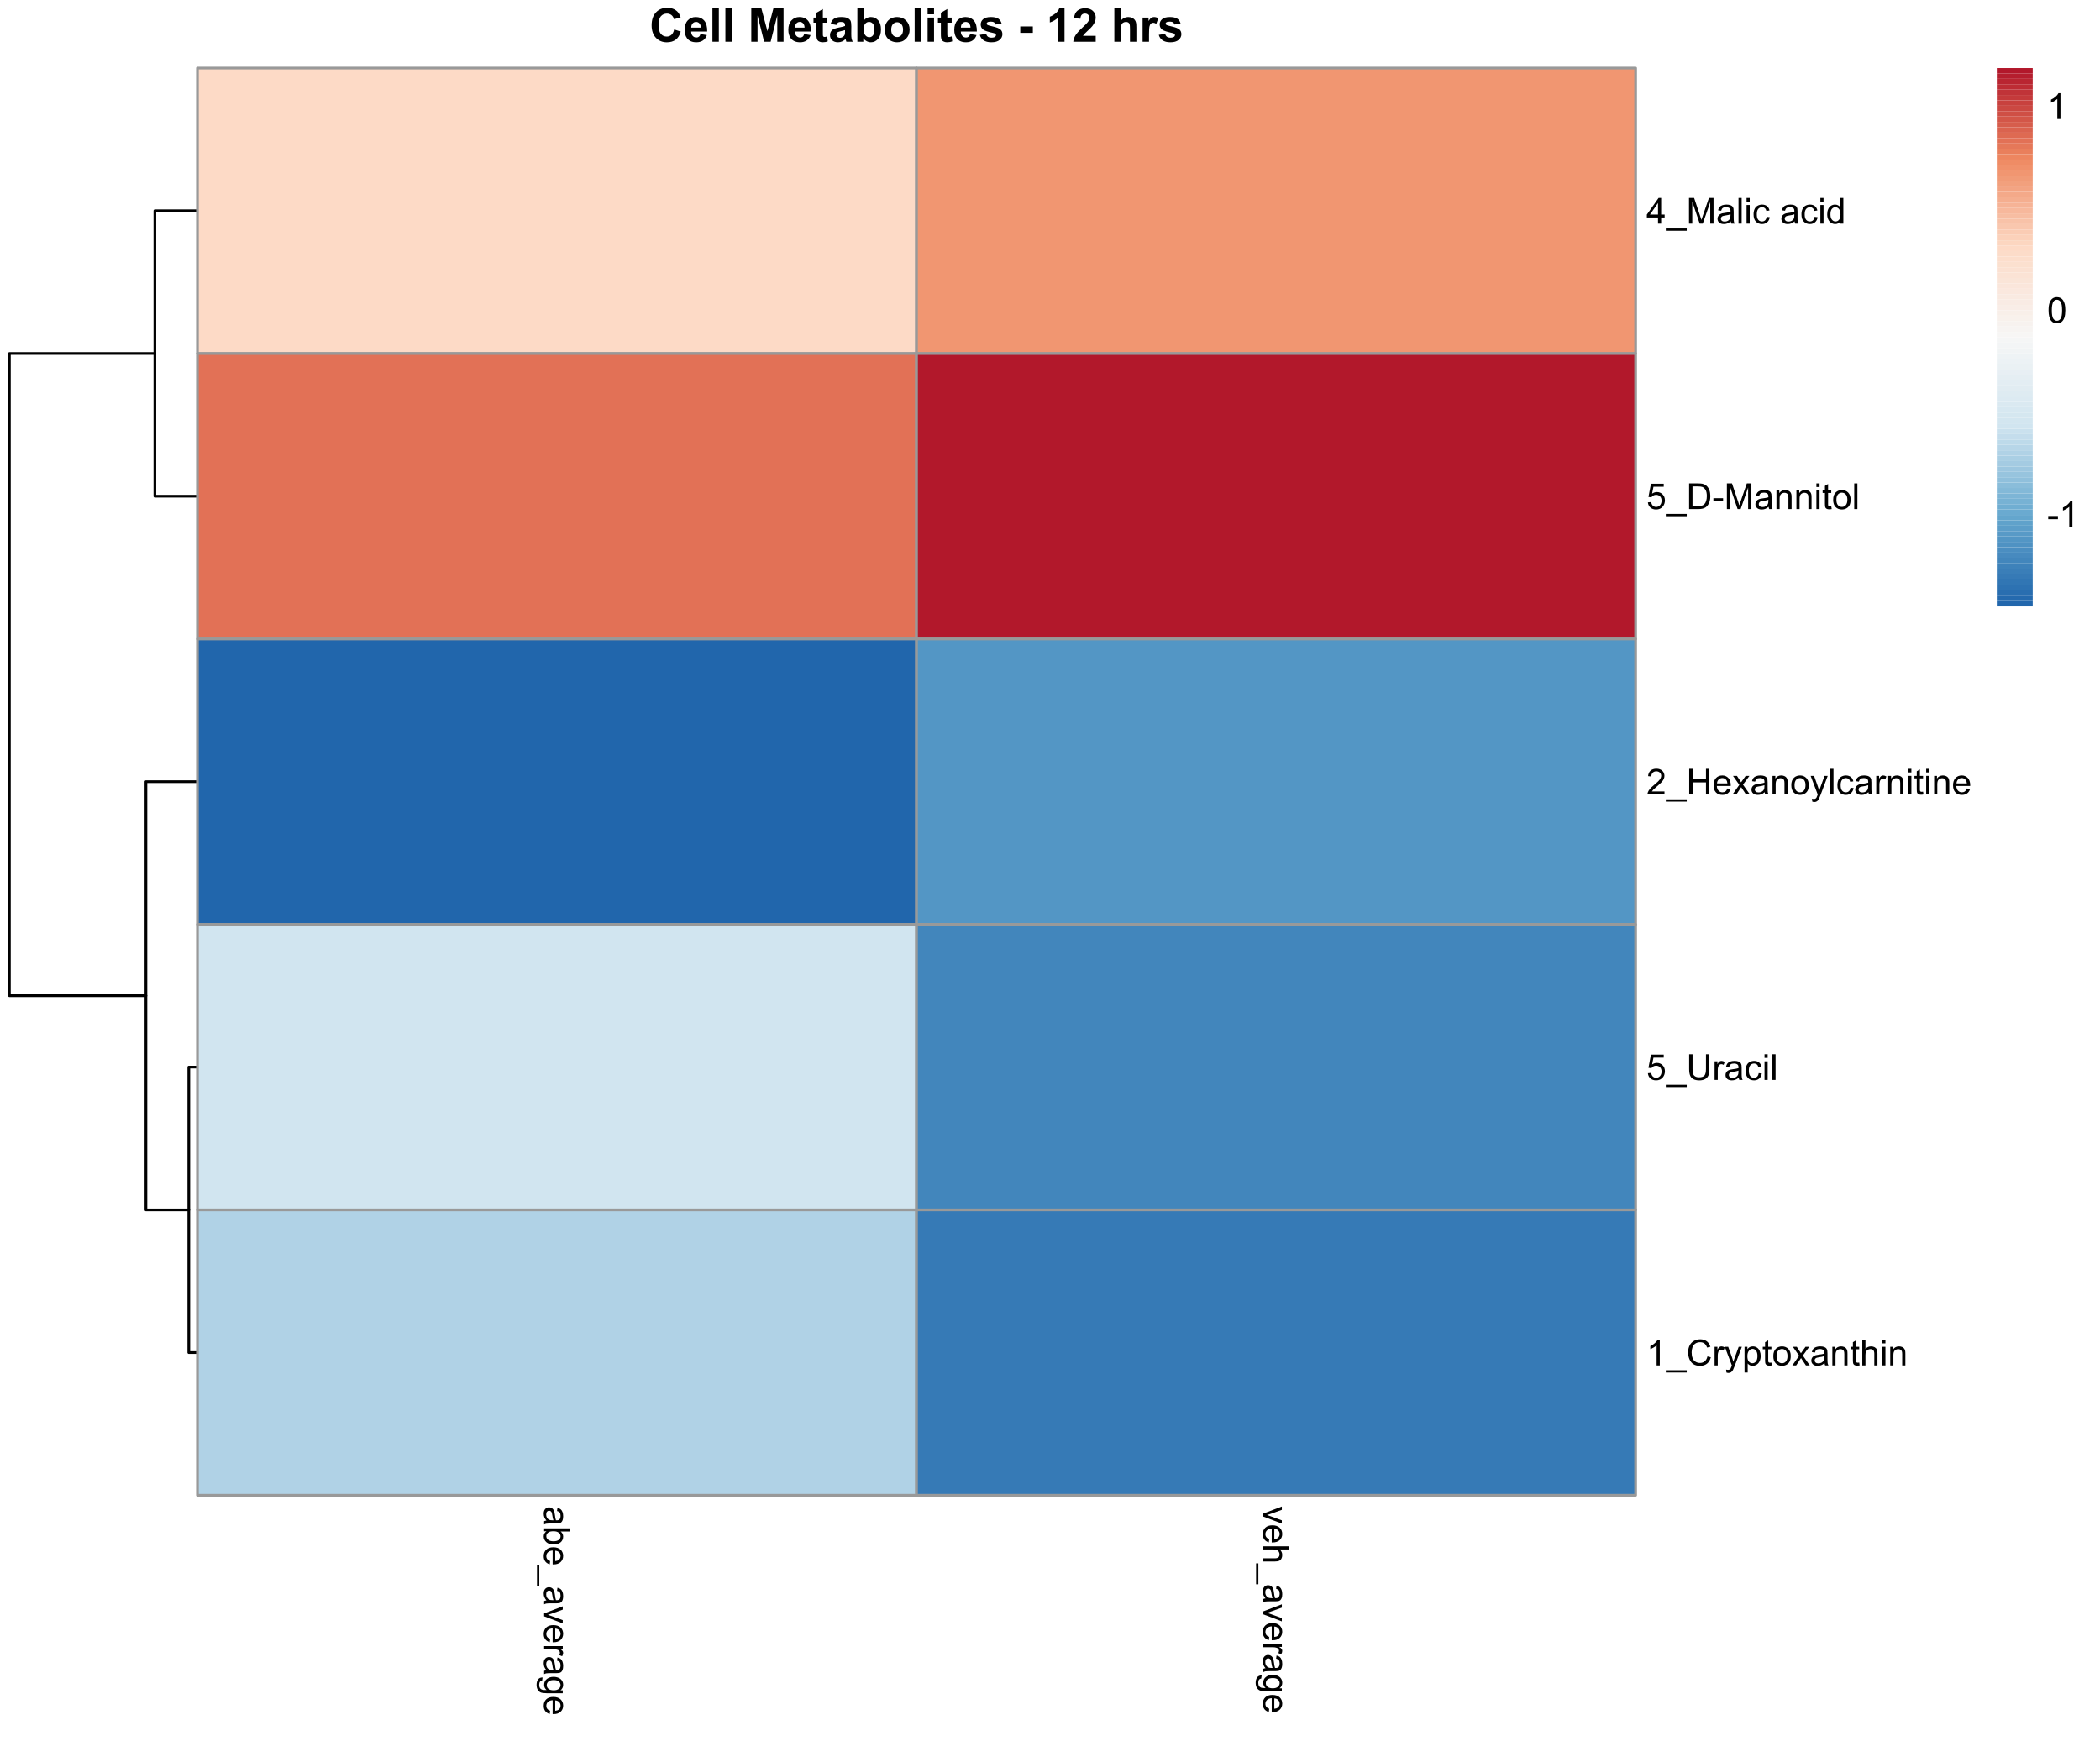 <?xml version="1.0" encoding="UTF-8"?>
<svg xmlns="http://www.w3.org/2000/svg" xmlns:xlink="http://www.w3.org/1999/xlink" width="585pt" height="485pt" viewBox="0 0 585 485" version="1.1">
<defs>
<g>
<symbol overflow="visible" id="glyph0-0">
<path style="stroke:none;" d="M 1.625 0 L 1.625 -8.125 L 8.125 -8.125 L 8.125 0 Z M 1.828 -0.203 L 7.922 -0.203 L 7.922 -7.922 L 1.828 -7.922 Z M 1.828 -0.203 "/>
</symbol>
<symbol overflow="visible" id="glyph0-1">
<path style="stroke:none;" d="M 6.898 -3.422 L 8.723 -2.844 C 8.441 -1.824 7.977 -1.07 7.328 -0.578 C 6.676 -0.086 5.852 0.156 4.855 0.16 C 3.617 0.156 2.602 -0.262 1.809 -1.105 C 1.012 -1.949 0.613 -3.105 0.617 -4.57 C 0.613 -6.117 1.016 -7.32 1.816 -8.18 C 2.613 -9.035 3.664 -9.461 4.969 -9.465 C 6.109 -9.461 7.031 -9.125 7.742 -8.453 C 8.164 -8.055 8.484 -7.484 8.695 -6.742 L 6.836 -6.297 C 6.723 -6.777 6.492 -7.156 6.148 -7.438 C 5.797 -7.715 5.375 -7.855 4.875 -7.859 C 4.184 -7.855 3.621 -7.609 3.195 -7.117 C 2.762 -6.621 2.547 -5.82 2.551 -4.711 C 2.547 -3.531 2.758 -2.691 3.184 -2.195 C 3.605 -1.691 4.156 -1.441 4.836 -1.445 C 5.332 -1.441 5.762 -1.602 6.125 -1.922 C 6.48 -2.238 6.738 -2.738 6.898 -3.422 Z M 6.898 -3.422 "/>
</symbol>
<symbol overflow="visible" id="glyph0-2">
<path style="stroke:none;" d="M 4.836 -2.145 L 6.613 -1.848 C 6.383 -1.191 6.023 -0.695 5.531 -0.359 C 5.039 -0.016 4.422 0.152 3.68 0.152 C 2.508 0.152 1.641 -0.23 1.078 -0.996 C 0.633 -1.609 0.41 -2.383 0.414 -3.32 C 0.41 -4.434 0.703 -5.309 1.289 -5.945 C 1.871 -6.574 2.609 -6.891 3.504 -6.895 C 4.504 -6.891 5.293 -6.559 5.875 -5.898 C 6.453 -5.234 6.73 -4.219 6.711 -2.855 L 2.242 -2.855 C 2.25 -2.324 2.395 -1.914 2.672 -1.621 C 2.945 -1.324 3.285 -1.176 3.699 -1.18 C 3.977 -1.176 4.215 -1.254 4.406 -1.406 C 4.594 -1.559 4.734 -1.805 4.836 -2.145 Z M 4.938 -3.949 C 4.922 -4.465 4.789 -4.855 4.535 -5.125 C 4.281 -5.391 3.973 -5.523 3.613 -5.527 C 3.219 -5.523 2.898 -5.383 2.648 -5.102 C 2.391 -4.816 2.266 -4.434 2.273 -3.949 Z M 4.938 -3.949 "/>
</symbol>
<symbol overflow="visible" id="glyph0-3">
<path style="stroke:none;" d="M 0.934 0 L 0.934 -9.305 L 2.719 -9.305 L 2.719 0 Z M 0.934 0 "/>
</symbol>
<symbol overflow="visible" id="glyph0-4">
<path style="stroke:none;" d=""/>
</symbol>
<symbol overflow="visible" id="glyph0-5">
<path style="stroke:none;" d="M 0.922 0 L 0.922 -9.305 L 3.734 -9.305 L 5.422 -2.957 L 7.09 -9.305 L 9.91 -9.305 L 9.91 0 L 8.164 0 L 8.164 -7.324 L 6.316 0 L 4.508 0 L 2.664 -7.324 L 2.664 0 Z M 0.922 0 "/>
</symbol>
<symbol overflow="visible" id="glyph0-6">
<path style="stroke:none;" d="M 4.023 -6.742 L 4.023 -5.32 L 2.805 -5.32 L 2.805 -2.602 C 2.801 -2.051 2.812 -1.73 2.84 -1.641 C 2.859 -1.547 2.914 -1.469 3 -1.414 C 3.082 -1.352 3.18 -1.324 3.301 -1.328 C 3.461 -1.324 3.703 -1.383 4.02 -1.5 L 4.172 -0.113 C 3.754 0.066 3.281 0.152 2.762 0.152 C 2.434 0.152 2.145 0.102 1.891 -0.008 C 1.629 -0.113 1.438 -0.254 1.32 -0.43 C 1.195 -0.598 1.113 -0.832 1.074 -1.125 C 1.031 -1.328 1.012 -1.746 1.016 -2.379 L 1.016 -5.32 L 0.195 -5.32 L 0.195 -6.742 L 1.016 -6.742 L 1.016 -8.082 L 2.805 -9.121 L 2.805 -6.742 Z M 4.023 -6.742 "/>
</symbol>
<symbol overflow="visible" id="glyph0-7">
<path style="stroke:none;" d="M 2.266 -4.684 L 0.648 -4.977 C 0.828 -5.625 1.141 -6.109 1.586 -6.422 C 2.027 -6.734 2.688 -6.891 3.566 -6.895 C 4.359 -6.891 4.953 -6.797 5.344 -6.609 C 5.734 -6.422 6.008 -6.184 6.168 -5.895 C 6.324 -5.605 6.402 -5.07 6.406 -4.297 L 6.387 -2.215 C 6.387 -1.621 6.414 -1.184 6.473 -0.906 C 6.527 -0.621 6.633 -0.32 6.793 0 L 5.027 0 C 4.98 -0.117 4.922 -0.293 4.855 -0.527 C 4.824 -0.633 4.805 -0.699 4.793 -0.734 C 4.488 -0.438 4.16 -0.219 3.812 -0.07 C 3.465 0.078 3.094 0.152 2.703 0.152 C 2.008 0.152 1.461 -0.035 1.062 -0.41 C 0.66 -0.785 0.461 -1.262 0.465 -1.84 C 0.461 -2.223 0.551 -2.562 0.734 -2.859 C 0.914 -3.156 1.172 -3.383 1.5 -3.543 C 1.828 -3.699 2.301 -3.84 2.922 -3.961 C 3.754 -4.117 4.332 -4.262 4.652 -4.398 L 4.652 -4.578 C 4.652 -4.914 4.566 -5.16 4.398 -5.309 C 4.227 -5.453 3.906 -5.523 3.441 -5.527 C 3.121 -5.523 2.875 -5.461 2.695 -5.34 C 2.516 -5.215 2.371 -4.996 2.266 -4.684 Z M 4.652 -3.238 C 4.422 -3.16 4.059 -3.07 3.566 -2.965 C 3.07 -2.855 2.746 -2.75 2.598 -2.652 C 2.359 -2.484 2.242 -2.273 2.246 -2.023 C 2.242 -1.77 2.336 -1.555 2.523 -1.375 C 2.707 -1.191 2.945 -1.102 3.238 -1.105 C 3.555 -1.102 3.859 -1.207 4.156 -1.422 C 4.367 -1.582 4.512 -1.777 4.582 -2.012 C 4.629 -2.16 4.652 -2.453 4.652 -2.883 Z M 4.652 -3.238 "/>
</symbol>
<symbol overflow="visible" id="glyph0-8">
<path style="stroke:none;" d="M 0.855 0 L 0.855 -9.305 L 2.641 -9.305 L 2.641 -5.953 C 3.188 -6.578 3.84 -6.891 4.594 -6.895 C 5.414 -6.891 6.094 -6.594 6.633 -6 C 7.168 -5.406 7.434 -4.551 7.438 -3.441 C 7.434 -2.285 7.16 -1.398 6.617 -0.781 C 6.066 -0.156 5.402 0.152 4.621 0.152 C 4.234 0.152 3.855 0.059 3.48 -0.137 C 3.105 -0.324 2.781 -0.609 2.516 -0.992 L 2.516 0 Z M 2.629 -3.516 C 2.625 -2.816 2.734 -2.301 2.957 -1.969 C 3.266 -1.492 3.676 -1.254 4.188 -1.258 C 4.582 -1.254 4.918 -1.422 5.195 -1.762 C 5.469 -2.094 5.605 -2.625 5.609 -3.352 C 5.605 -4.121 5.469 -4.676 5.191 -5.016 C 4.91 -5.355 4.551 -5.523 4.121 -5.527 C 3.688 -5.523 3.332 -5.359 3.051 -5.027 C 2.766 -4.695 2.625 -4.191 2.629 -3.516 Z M 2.629 -3.516 "/>
</symbol>
<symbol overflow="visible" id="glyph0-9">
<path style="stroke:none;" d="M 0.52 -3.465 C 0.516 -4.055 0.66 -4.629 0.957 -5.184 C 1.246 -5.734 1.66 -6.156 2.199 -6.453 C 2.73 -6.742 3.328 -6.891 3.992 -6.895 C 5.008 -6.891 5.844 -6.559 6.5 -5.898 C 7.148 -5.234 7.477 -4.398 7.477 -3.391 C 7.477 -2.367 7.145 -1.52 6.488 -0.852 C 5.828 -0.18 5 0.152 4.004 0.152 C 3.383 0.152 2.797 0.016 2.238 -0.266 C 1.676 -0.543 1.246 -0.953 0.957 -1.496 C 0.66 -2.031 0.516 -2.688 0.52 -3.465 Z M 2.348 -3.371 C 2.344 -2.699 2.504 -2.188 2.824 -1.832 C 3.141 -1.477 3.531 -1.301 4 -1.301 C 4.461 -1.301 4.852 -1.477 5.168 -1.832 C 5.484 -2.188 5.641 -2.703 5.645 -3.383 C 5.641 -4.039 5.484 -4.547 5.168 -4.906 C 4.852 -5.258 4.461 -5.438 4 -5.441 C 3.531 -5.438 3.141 -5.258 2.824 -4.906 C 2.504 -4.547 2.344 -4.035 2.348 -3.371 Z M 2.348 -3.371 "/>
</symbol>
<symbol overflow="visible" id="glyph0-10">
<path style="stroke:none;" d="M 0.934 -7.656 L 0.934 -9.305 L 2.719 -9.305 L 2.719 -7.656 Z M 0.934 0 L 0.934 -6.742 L 2.719 -6.742 L 2.719 0 Z M 0.934 0 "/>
</symbol>
<symbol overflow="visible" id="glyph0-11">
<path style="stroke:none;" d="M 0.305 -1.922 L 2.094 -2.195 C 2.168 -1.848 2.324 -1.586 2.559 -1.406 C 2.789 -1.227 3.113 -1.137 3.535 -1.137 C 3.992 -1.137 4.34 -1.219 4.578 -1.391 C 4.73 -1.504 4.809 -1.664 4.812 -1.867 C 4.809 -2 4.766 -2.113 4.684 -2.203 C 4.59 -2.285 4.391 -2.363 4.086 -2.438 C 2.645 -2.754 1.734 -3.043 1.352 -3.309 C 0.816 -3.668 0.551 -4.172 0.551 -4.824 C 0.551 -5.402 0.781 -5.895 1.242 -6.297 C 1.703 -6.691 2.418 -6.891 3.391 -6.895 C 4.309 -6.891 4.992 -6.738 5.445 -6.441 C 5.891 -6.137 6.203 -5.695 6.375 -5.109 L 4.691 -4.797 C 4.617 -5.059 4.48 -5.258 4.281 -5.398 C 4.078 -5.535 3.793 -5.605 3.422 -5.609 C 2.953 -5.605 2.617 -5.543 2.414 -5.414 C 2.277 -5.32 2.207 -5.199 2.211 -5.055 C 2.207 -4.926 2.266 -4.816 2.387 -4.73 C 2.543 -4.605 3.098 -4.438 4.051 -4.227 C 4.996 -4.008 5.66 -3.746 6.043 -3.434 C 6.41 -3.113 6.598 -2.672 6.602 -2.109 C 6.598 -1.488 6.34 -0.953 5.828 -0.512 C 5.309 -0.066 4.543 0.152 3.535 0.152 C 2.613 0.152 1.887 -0.031 1.352 -0.406 C 0.816 -0.773 0.469 -1.281 0.305 -1.922 Z M 0.305 -1.922 "/>
</symbol>
<symbol overflow="visible" id="glyph0-12">
<path style="stroke:none;" d="M 0.73 -2.48 L 0.73 -4.266 L 4.234 -4.266 L 4.234 -2.48 Z M 0.73 -2.48 "/>
</symbol>
<symbol overflow="visible" id="glyph0-13">
<path style="stroke:none;" d="M 5.117 0 L 3.332 0 L 3.332 -6.723 C 2.68 -6.109 1.91 -5.66 1.027 -5.371 L 1.027 -6.988 C 1.488 -7.141 1.996 -7.43 2.543 -7.855 C 3.09 -8.277 3.465 -8.773 3.668 -9.344 L 5.117 -9.344 Z M 5.117 0 "/>
</symbol>
<symbol overflow="visible" id="glyph0-14">
<path style="stroke:none;" d="M 6.578 -1.656 L 6.578 0 L 0.324 0 C 0.387 -0.625 0.59 -1.215 0.934 -1.777 C 1.27 -2.336 1.938 -3.082 2.938 -4.012 C 3.738 -4.758 4.234 -5.266 4.418 -5.535 C 4.66 -5.898 4.781 -6.262 4.785 -6.625 C 4.781 -7.02 4.676 -7.324 4.465 -7.543 C 4.25 -7.754 3.953 -7.863 3.578 -7.863 C 3.207 -7.863 2.91 -7.75 2.691 -7.527 C 2.465 -7.301 2.34 -6.93 2.312 -6.41 L 0.531 -6.59 C 0.637 -7.57 0.969 -8.273 1.527 -8.703 C 2.086 -9.125 2.785 -9.34 3.625 -9.344 C 4.539 -9.34 5.262 -9.094 5.789 -8.602 C 6.312 -8.105 6.574 -7.488 6.578 -6.754 C 6.574 -6.332 6.5 -5.934 6.352 -5.555 C 6.199 -5.176 5.961 -4.777 5.637 -4.367 C 5.418 -4.086 5.027 -3.691 4.469 -3.18 C 3.902 -2.66 3.547 -2.316 3.398 -2.152 C 3.246 -1.98 3.125 -1.816 3.035 -1.656 Z M 6.578 -1.656 "/>
</symbol>
<symbol overflow="visible" id="glyph0-15">
<path style="stroke:none;" d="M 2.711 -9.305 L 2.711 -5.883 C 3.285 -6.555 3.973 -6.891 4.773 -6.895 C 5.184 -6.891 5.555 -6.812 5.883 -6.664 C 6.211 -6.508 6.457 -6.316 6.629 -6.082 C 6.793 -5.844 6.91 -5.578 6.973 -5.293 C 7.035 -5.004 7.066 -4.559 7.066 -3.953 L 7.066 0 L 5.281 0 L 5.281 -3.562 C 5.277 -4.266 5.246 -4.711 5.18 -4.906 C 5.109 -5.094 4.988 -5.246 4.82 -5.359 C 4.645 -5.469 4.43 -5.523 4.176 -5.527 C 3.879 -5.523 3.613 -5.453 3.383 -5.312 C 3.148 -5.168 2.98 -4.949 2.871 -4.66 C 2.762 -4.367 2.707 -3.941 2.711 -3.375 L 2.711 0 L 0.926 0 L 0.926 -9.305 Z M 2.711 -9.305 "/>
</symbol>
<symbol overflow="visible" id="glyph0-16">
<path style="stroke:none;" d="M 2.641 0 L 0.855 0 L 0.855 -6.742 L 2.516 -6.742 L 2.516 -5.781 C 2.793 -6.23 3.047 -6.527 3.277 -6.676 C 3.5 -6.816 3.758 -6.891 4.051 -6.895 C 4.453 -6.891 4.844 -6.777 5.223 -6.559 L 4.672 -5 C 4.367 -5.191 4.09 -5.289 3.836 -5.293 C 3.582 -5.289 3.371 -5.223 3.199 -5.086 C 3.023 -4.949 2.887 -4.699 2.789 -4.34 C 2.688 -3.977 2.637 -3.223 2.641 -2.082 Z M 2.641 0 "/>
</symbol>
<symbol overflow="visible" id="glyph1-0">
<path style="stroke:none;" d="M 0 1.25 L 6.25 1.25 L 6.25 6.25 L 0 6.25 Z M 0.156 1.406 L 0.156 6.094 L 6.094 6.094 L 6.094 1.406 Z M 0.156 1.406 "/>
</symbol>
<symbol overflow="visible" id="glyph1-1">
<path style="stroke:none;" d="M 0.641 4.043 C 0.359 3.715 0.164 3.398 0.051 3.102 C -0.062 2.797 -0.117 2.477 -0.117 2.133 C -0.117 1.562 0.02 1.125 0.301 0.82 C 0.574 0.516 0.93 0.363 1.367 0.363 C 1.617 0.363 1.852 0.418 2.062 0.535 C 2.273 0.645 2.441 0.797 2.566 0.988 C 2.691 1.172 2.785 1.383 2.855 1.621 C 2.898 1.789 2.945 2.051 2.988 2.402 C 3.07 3.113 3.168 3.633 3.289 3.969 C 3.406 3.969 3.484 3.973 3.52 3.977 C 3.875 3.973 4.129 3.891 4.277 3.727 C 4.473 3.5 4.57 3.164 4.574 2.727 C 4.57 2.309 4.496 2.004 4.355 1.809 C 4.207 1.609 3.953 1.465 3.59 1.371 L 3.707 0.512 C 4.07 0.586 4.367 0.715 4.598 0.898 C 4.82 1.074 4.996 1.336 5.121 1.676 C 5.242 2.012 5.301 2.402 5.301 2.852 C 5.297 3.293 5.246 3.652 5.145 3.93 C 5.039 4.207 4.906 4.41 4.75 4.543 C 4.59 4.668 4.391 4.762 4.156 4.816 C 4 4.844 3.73 4.855 3.344 4.859 L 2.172 4.859 C 1.352 4.855 0.836 4.875 0.621 4.914 C 0.402 4.949 0.195 5.023 0 5.137 L 0 4.219 C 0.18 4.125 0.391 4.066 0.641 4.043 Z M 2.602 3.969 C 2.469 3.648 2.355 3.172 2.27 2.535 C 2.215 2.172 2.156 1.914 2.094 1.766 C 2.023 1.613 1.93 1.5 1.809 1.422 C 1.68 1.34 1.539 1.301 1.391 1.301 C 1.152 1.301 0.957 1.387 0.805 1.566 C 0.645 1.738 0.566 2 0.57 2.344 C 0.566 2.68 0.641 2.98 0.793 3.246 C 0.938 3.508 1.141 3.699 1.402 3.828 C 1.598 3.918 1.891 3.965 2.281 3.969 Z M 2.602 3.969 "/>
</symbol>
<symbol overflow="visible" id="glyph1-2">
<path style="stroke:none;" d="M 0 1.469 L 0 0.656 L 7.156 0.656 L 7.156 1.535 L 4.605 1.535 C 5.07 1.902 5.301 2.375 5.301 2.953 C 5.297 3.273 5.234 3.574 5.109 3.859 C 4.98 4.145 4.797 4.379 4.566 4.562 C 4.332 4.746 4.051 4.891 3.723 4.996 C 3.391 5.098 3.043 5.148 2.672 5.152 C 1.781 5.148 1.094 4.93 0.609 4.492 C 0.125 4.051 -0.117 3.523 -0.117 2.91 C -0.117 2.297 0.137 1.816 0.648 1.469 Z M 2.633 1.461 C 2.008 1.457 1.559 1.543 1.285 1.715 C 0.828 1.988 0.602 2.363 0.605 2.836 C 0.602 3.219 0.77 3.551 1.105 3.832 C 1.438 4.113 1.934 4.254 2.598 4.254 C 3.27 4.254 3.77 4.117 4.094 3.852 C 4.414 3.578 4.574 3.254 4.578 2.875 C 4.574 2.488 4.41 2.156 4.078 1.879 C 3.742 1.598 3.258 1.457 2.633 1.461 Z M 2.633 1.461 "/>
</symbol>
<symbol overflow="visible" id="glyph1-3">
<path style="stroke:none;" d="M 1.668 4.211 L 1.559 5.117 C 1.027 4.969 0.613 4.703 0.32 4.32 C 0.027 3.93 -0.117 3.438 -0.117 2.836 C -0.117 2.078 0.113 1.477 0.582 1.031 C 1.047 0.586 1.703 0.363 2.547 0.367 C 3.418 0.363 4.098 0.586 4.582 1.039 C 5.062 1.484 5.301 2.07 5.301 2.789 C 5.297 3.48 5.062 4.047 4.594 4.488 C 4.121 4.926 3.457 5.145 2.602 5.148 C 2.547 5.145 2.469 5.141 2.367 5.141 L 2.367 1.273 C 1.797 1.305 1.359 1.469 1.059 1.758 C 0.754 2.047 0.602 2.406 0.605 2.844 C 0.602 3.16 0.688 3.434 0.859 3.664 C 1.027 3.891 1.297 4.074 1.668 4.211 Z M 3.09 1.324 L 3.09 4.219 C 3.523 4.18 3.852 4.066 4.07 3.887 C 4.406 3.605 4.574 3.242 4.578 2.797 C 4.574 2.391 4.441 2.051 4.172 1.777 C 3.902 1.5 3.539 1.352 3.09 1.324 Z M 3.09 1.324 "/>
</symbol>
<symbol overflow="visible" id="glyph1-4">
<path style="stroke:none;" d="M -1.988 -0.152 L -1.352 -0.152 L -1.352 5.672 L -1.988 5.672 Z M -1.988 -0.152 "/>
</symbol>
<symbol overflow="visible" id="glyph1-5">
<path style="stroke:none;" d="M 0 2.102 L 5.188 0.129 L 5.188 1.055 L 2.078 2.168 C 1.742 2.285 1.395 2.395 1.035 2.5 C 1.305 2.574 1.633 2.684 2.02 2.828 L 5.184 3.98 L 5.184 4.883 L 0 2.922 Z M 0 2.102 "/>
</symbol>
<symbol overflow="visible" id="glyph1-6">
<path style="stroke:none;" d="M 0 0.648 L 5.188 0.648 L 5.188 1.441 L 4.398 1.441 C 4.766 1.641 5.008 1.824 5.129 2 C 5.242 2.168 5.301 2.355 5.301 2.562 C 5.297 2.855 5.203 3.16 5.02 3.469 L 4.203 3.164 C 4.328 2.949 4.395 2.734 4.395 2.52 C 4.395 2.324 4.336 2.148 4.219 2 C 4.102 1.844 3.941 1.738 3.738 1.676 C 3.426 1.574 3.082 1.523 2.715 1.527 L 0 1.527 Z M 0 0.648 "/>
</symbol>
<symbol overflow="visible" id="glyph1-7">
<path style="stroke:none;" d="M -0.43 0.496 L -0.559 1.352 C -0.816 1.387 -1.008 1.484 -1.133 1.648 C -1.293 1.863 -1.375 2.164 -1.379 2.543 C -1.375 2.949 -1.293 3.262 -1.133 3.484 C -0.969 3.707 -0.742 3.859 -0.449 3.938 C -0.266 3.98 0.109 4 0.68 4 C 0.227 3.613 0 3.133 0 2.562 C 0 1.844 0.254 1.293 0.77 0.906 C 1.281 0.516 1.898 0.32 2.621 0.324 C 3.113 0.32 3.57 0.41 3.988 0.59 C 4.406 0.766 4.73 1.023 4.961 1.367 C 5.188 1.703 5.301 2.105 5.301 2.57 C 5.297 3.18 5.051 3.684 4.559 4.082 L 5.184 4.082 L 5.184 4.895 L 0.703 4.891 C -0.102 4.887 -0.672 4.805 -1.012 4.645 C -1.348 4.477 -1.613 4.215 -1.812 3.863 C -2.004 3.504 -2.102 3.066 -2.105 2.547 C -2.102 1.926 -1.965 1.426 -1.688 1.047 C -1.406 0.664 -0.984 0.48 -0.43 0.496 Z M 2.684 1.227 C 2.004 1.223 1.508 1.359 1.195 1.629 C 0.883 1.898 0.727 2.238 0.727 2.648 C 0.727 3.047 0.879 3.383 1.191 3.66 C 1.5 3.93 1.988 4.066 2.656 4.074 C 3.289 4.07 3.77 3.93 4.09 3.648 C 4.41 3.363 4.57 3.023 4.574 2.633 C 4.57 2.238 4.41 1.906 4.098 1.637 C 3.777 1.359 3.309 1.223 2.684 1.227 Z M 2.684 1.227 "/>
</symbol>
<symbol overflow="visible" id="glyph1-8">
<path style="stroke:none;" d="M 0 0.66 L 7.156 0.66 L 7.156 1.539 L 4.59 1.539 C 5.062 1.945 5.301 2.461 5.301 3.09 C 5.297 3.473 5.223 3.809 5.074 4.09 C 4.922 4.371 4.711 4.574 4.445 4.699 C 4.176 4.82 3.789 4.879 3.285 4.883 L 0 4.883 L 0 4.004 L 3.285 4.004 C 3.723 4 4.043 3.906 4.246 3.719 C 4.445 3.527 4.547 3.258 4.547 2.91 C 4.547 2.648 4.477 2.402 4.344 2.176 C 4.203 1.941 4.02 1.777 3.793 1.684 C 3.559 1.582 3.242 1.535 2.836 1.539 L 0 1.539 Z M 0 0.66 "/>
</symbol>
<symbol overflow="visible" id="glyph2-0">
<path style="stroke:none;" d="M 1.25 0 L 1.25 -6.25 L 6.25 -6.25 L 6.25 0 Z M 1.406 -0.156 L 6.094 -0.156 L 6.094 -6.094 L 1.406 -6.094 Z M 1.406 -0.156 "/>
</symbol>
<symbol overflow="visible" id="glyph2-1">
<path style="stroke:none;" d="M 3.234 0 L 3.234 -1.715 L 0.125 -1.715 L 0.125 -2.52 L 3.395 -7.156 L 4.109 -7.156 L 4.109 -2.52 L 5.078 -2.52 L 5.078 -1.715 L 4.109 -1.715 L 4.109 0 Z M 3.234 -2.52 L 3.234 -5.746 L 0.992 -2.52 Z M 3.234 -2.52 "/>
</symbol>
<symbol overflow="visible" id="glyph2-2">
<path style="stroke:none;" d="M -0.152 1.988 L -0.152 1.352 L 5.672 1.352 L 5.672 1.988 Z M -0.152 1.988 "/>
</symbol>
<symbol overflow="visible" id="glyph2-3">
<path style="stroke:none;" d="M 0.742 0 L 0.742 -7.156 L 2.168 -7.156 L 3.863 -2.09 C 4.016 -1.617 4.129 -1.266 4.203 -1.031 C 4.281 -1.289 4.41 -1.672 4.586 -2.18 L 6.297 -7.156 L 7.574 -7.156 L 7.574 0 L 6.66 0 L 6.66 -5.992 L 4.578 0 L 3.727 0 L 1.656 -6.094 L 1.656 0 Z M 0.742 0 "/>
</symbol>
<symbol overflow="visible" id="glyph2-4">
<path style="stroke:none;" d="M 4.043 -0.641 C 3.715 -0.359 3.398 -0.164 3.102 -0.055 C 2.797 0.062 2.477 0.117 2.133 0.117 C 1.562 0.117 1.125 -0.02 0.82 -0.301 C 0.512 -0.574 0.355 -0.93 0.359 -1.367 C 0.355 -1.617 0.414 -1.852 0.531 -2.062 C 0.645 -2.273 0.797 -2.441 0.988 -2.566 C 1.172 -2.691 1.383 -2.785 1.621 -2.855 C 1.789 -2.898 2.051 -2.945 2.402 -2.988 C 3.113 -3.074 3.633 -3.172 3.969 -3.289 C 3.969 -3.406 3.973 -3.484 3.977 -3.52 C 3.973 -3.875 3.891 -4.129 3.727 -4.277 C 3.5 -4.473 3.164 -4.57 2.727 -4.574 C 2.309 -4.57 2.004 -4.496 1.809 -4.355 C 1.609 -4.207 1.465 -3.953 1.371 -3.59 L 0.512 -3.707 C 0.586 -4.07 0.715 -4.367 0.898 -4.598 C 1.074 -4.82 1.336 -4.996 1.676 -5.121 C 2.012 -5.242 2.402 -5.301 2.852 -5.305 C 3.293 -5.301 3.652 -5.25 3.93 -5.148 C 4.203 -5.043 4.406 -4.91 4.539 -4.754 C 4.668 -4.59 4.758 -4.391 4.812 -4.156 C 4.84 -4 4.855 -3.73 4.859 -3.344 L 4.859 -2.172 C 4.855 -1.352 4.875 -0.836 4.914 -0.621 C 4.949 -0.402 5.023 -0.195 5.137 0 L 4.219 0 C 4.125 -0.18 4.066 -0.391 4.043 -0.641 Z M 3.969 -2.602 C 3.648 -2.469 3.172 -2.355 2.535 -2.27 C 2.172 -2.215 1.914 -2.156 1.766 -2.094 C 1.613 -2.023 1.5 -1.93 1.418 -1.809 C 1.336 -1.68 1.293 -1.539 1.297 -1.391 C 1.293 -1.152 1.383 -0.957 1.562 -0.805 C 1.738 -0.645 2 -0.566 2.344 -0.57 C 2.68 -0.566 2.98 -0.641 3.246 -0.793 C 3.508 -0.938 3.699 -1.141 3.828 -1.402 C 3.918 -1.598 3.965 -1.891 3.969 -2.281 Z M 3.969 -2.602 "/>
</symbol>
<symbol overflow="visible" id="glyph2-5">
<path style="stroke:none;" d="M 0.641 0 L 0.641 -7.156 L 1.52 -7.156 L 1.52 0 Z M 0.641 0 "/>
</symbol>
<symbol overflow="visible" id="glyph2-6">
<path style="stroke:none;" d="M 0.664 -6.148 L 0.664 -7.156 L 1.543 -7.156 L 1.543 -6.148 Z M 0.664 0 L 0.664 -5.188 L 1.543 -5.188 L 1.543 0 Z M 0.664 0 "/>
</symbol>
<symbol overflow="visible" id="glyph2-7">
<path style="stroke:none;" d="M 4.043 -1.898 L 4.906 -1.789 C 4.809 -1.188 4.566 -0.723 4.18 -0.387 C 3.789 -0.051 3.312 0.117 2.75 0.117 C 2.035 0.117 1.465 -0.113 1.035 -0.578 C 0.602 -1.039 0.387 -1.703 0.391 -2.574 C 0.387 -3.129 0.48 -3.621 0.668 -4.043 C 0.852 -4.461 1.133 -4.773 1.516 -4.988 C 1.895 -5.195 2.309 -5.301 2.754 -5.305 C 3.316 -5.301 3.773 -5.16 4.133 -4.875 C 4.488 -4.59 4.719 -4.184 4.824 -3.664 L 3.969 -3.531 C 3.883 -3.879 3.738 -4.141 3.535 -4.316 C 3.324 -4.488 3.078 -4.574 2.789 -4.578 C 2.344 -4.574 1.98 -4.418 1.707 -4.102 C 1.426 -3.785 1.289 -3.281 1.293 -2.598 C 1.289 -1.898 1.422 -1.395 1.691 -1.078 C 1.957 -0.762 2.305 -0.602 2.738 -0.605 C 3.082 -0.602 3.371 -0.707 3.602 -0.922 C 3.832 -1.133 3.98 -1.461 4.043 -1.898 Z M 4.043 -1.898 "/>
</symbol>
<symbol overflow="visible" id="glyph2-8">
<path style="stroke:none;" d=""/>
</symbol>
<symbol overflow="visible" id="glyph2-9">
<path style="stroke:none;" d="M 4.023 0 L 4.023 -0.656 C 3.691 -0.141 3.207 0.117 2.574 0.117 C 2.156 0.117 1.777 0.004 1.434 -0.223 C 1.086 -0.449 0.816 -0.766 0.629 -1.18 C 0.434 -1.586 0.34 -2.055 0.344 -2.586 C 0.34 -3.102 0.426 -3.574 0.602 -3.996 C 0.77 -4.418 1.027 -4.738 1.375 -4.965 C 1.719 -5.188 2.105 -5.301 2.535 -5.305 C 2.844 -5.301 3.121 -5.234 3.367 -5.105 C 3.609 -4.969 3.809 -4.797 3.965 -4.59 L 3.965 -7.156 L 4.84 -7.156 L 4.84 0 Z M 1.246 -2.586 C 1.242 -1.922 1.383 -1.426 1.664 -1.098 C 1.945 -0.766 2.273 -0.602 2.656 -0.605 C 3.039 -0.602 3.367 -0.758 3.637 -1.074 C 3.902 -1.387 4.035 -1.867 4.039 -2.516 C 4.035 -3.219 3.898 -3.738 3.629 -4.074 C 3.352 -4.402 3.016 -4.57 2.617 -4.574 C 2.223 -4.57 1.895 -4.41 1.637 -4.094 C 1.371 -3.773 1.242 -3.27 1.246 -2.586 Z M 1.246 -2.586 "/>
</symbol>
<symbol overflow="visible" id="glyph2-10">
<path style="stroke:none;" d="M 0.414 -1.875 L 1.336 -1.953 C 1.406 -1.5 1.562 -1.164 1.812 -0.941 C 2.059 -0.711 2.359 -0.598 2.715 -0.602 C 3.137 -0.598 3.496 -0.758 3.789 -1.078 C 4.078 -1.398 4.223 -1.82 4.227 -2.348 C 4.223 -2.848 4.082 -3.242 3.805 -3.535 C 3.52 -3.82 3.152 -3.965 2.699 -3.969 C 2.414 -3.965 2.16 -3.902 1.934 -3.777 C 1.707 -3.648 1.527 -3.48 1.398 -3.277 L 0.57 -3.383 L 1.266 -7.062 L 4.824 -7.062 L 4.824 -6.219 L 1.969 -6.219 L 1.582 -4.297 C 2.012 -4.594 2.461 -4.746 2.934 -4.746 C 3.555 -4.746 4.082 -4.527 4.516 -4.094 C 4.941 -3.66 5.156 -3.105 5.16 -2.426 C 5.156 -1.777 4.969 -1.215 4.594 -0.746 C 4.133 -0.168 3.504 0.117 2.715 0.121 C 2.059 0.117 1.527 -0.062 1.121 -0.426 C 0.707 -0.789 0.473 -1.273 0.414 -1.875 Z M 0.414 -1.875 "/>
</symbol>
<symbol overflow="visible" id="glyph2-11">
<path style="stroke:none;" d="M 0.773 0 L 0.773 -7.156 L 3.238 -7.156 C 3.789 -7.152 4.215 -7.121 4.512 -7.055 C 4.918 -6.961 5.266 -6.789 5.562 -6.543 C 5.938 -6.219 6.219 -5.809 6.406 -5.316 C 6.59 -4.816 6.684 -4.25 6.688 -3.617 C 6.684 -3.07 6.621 -2.59 6.496 -2.172 C 6.367 -1.75 6.203 -1.402 6.008 -1.129 C 5.805 -0.852 5.59 -0.637 5.355 -0.48 C 5.121 -0.32 4.836 -0.199 4.504 -0.121 C 4.168 -0.039 3.785 0 3.355 0 Z M 1.719 -0.844 L 3.246 -0.844 C 3.715 -0.844 4.082 -0.887 4.355 -0.977 C 4.621 -1.062 4.836 -1.188 5 -1.348 C 5.219 -1.57 5.395 -1.871 5.523 -2.25 C 5.645 -2.629 5.707 -3.09 5.711 -3.633 C 5.707 -4.383 5.586 -4.957 5.344 -5.359 C 5.098 -5.758 4.797 -6.027 4.449 -6.168 C 4.191 -6.262 3.785 -6.309 3.223 -6.312 L 1.719 -6.312 Z M 1.719 -0.844 "/>
</symbol>
<symbol overflow="visible" id="glyph2-12">
<path style="stroke:none;" d="M 0.316 -2.148 L 0.316 -3.031 L 3.016 -3.031 L 3.016 -2.148 Z M 0.316 -2.148 "/>
</symbol>
<symbol overflow="visible" id="glyph2-13">
<path style="stroke:none;" d="M 0.66 0 L 0.66 -5.188 L 1.449 -5.188 L 1.449 -4.449 C 1.828 -5.016 2.379 -5.301 3.102 -5.305 C 3.41 -5.301 3.699 -5.246 3.961 -5.133 C 4.223 -5.02 4.418 -4.871 4.551 -4.691 C 4.68 -4.508 4.77 -4.293 4.824 -4.043 C 4.855 -3.879 4.875 -3.594 4.875 -3.188 L 4.875 0 L 3.992 0 L 3.992 -3.156 C 3.988 -3.512 3.957 -3.777 3.891 -3.957 C 3.82 -4.129 3.699 -4.27 3.527 -4.379 C 3.352 -4.48 3.145 -4.535 2.914 -4.539 C 2.535 -4.535 2.215 -4.418 1.945 -4.184 C 1.672 -3.945 1.535 -3.492 1.539 -2.832 L 1.539 0 Z M 0.66 0 "/>
</symbol>
<symbol overflow="visible" id="glyph2-14">
<path style="stroke:none;" d="M 2.578 -0.785 L 2.703 -0.008 C 2.453 0.047 2.234 0.07 2.039 0.07 C 1.719 0.07 1.469 0.02 1.297 -0.082 C 1.117 -0.184 0.996 -0.316 0.926 -0.48 C 0.855 -0.645 0.82 -0.988 0.82 -1.52 L 0.82 -4.5 L 0.176 -4.5 L 0.176 -5.188 L 0.82 -5.188 L 0.82 -6.469 L 1.695 -6.996 L 1.695 -5.188 L 2.578 -5.188 L 2.578 -4.5 L 1.695 -4.5 L 1.695 -1.469 C 1.691 -1.215 1.707 -1.055 1.742 -0.984 C 1.77 -0.914 1.82 -0.855 1.891 -0.812 C 1.957 -0.77 2.059 -0.75 2.191 -0.75 C 2.289 -0.75 2.418 -0.762 2.578 -0.785 Z M 2.578 -0.785 "/>
</symbol>
<symbol overflow="visible" id="glyph2-15">
<path style="stroke:none;" d="M 0.332 -2.594 C 0.328 -3.551 0.594 -4.262 1.133 -4.727 C 1.574 -5.109 2.121 -5.301 2.766 -5.305 C 3.477 -5.301 4.059 -5.066 4.512 -4.602 C 4.965 -4.133 5.191 -3.488 5.191 -2.664 C 5.191 -1.996 5.09 -1.473 4.891 -1.09 C 4.688 -0.707 4.395 -0.41 4.016 -0.199 C 3.629 0.012 3.215 0.117 2.766 0.117 C 2.039 0.117 1.449 -0.113 1.004 -0.582 C 0.551 -1.043 0.328 -1.715 0.332 -2.594 Z M 1.234 -2.594 C 1.23 -1.926 1.375 -1.43 1.668 -1.102 C 1.957 -0.77 2.324 -0.602 2.766 -0.605 C 3.199 -0.602 3.559 -0.77 3.852 -1.102 C 4.141 -1.434 4.289 -1.938 4.289 -2.621 C 4.289 -3.262 4.141 -3.75 3.852 -4.078 C 3.555 -4.406 3.195 -4.57 2.766 -4.574 C 2.324 -4.57 1.957 -4.406 1.668 -4.082 C 1.375 -3.75 1.23 -3.254 1.234 -2.594 Z M 1.234 -2.594 "/>
</symbol>
<symbol overflow="visible" id="glyph2-16">
<path style="stroke:none;" d="M 5.035 -0.844 L 5.035 0 L 0.305 0 C 0.297 -0.211 0.328 -0.414 0.406 -0.609 C 0.523 -0.93 0.719 -1.246 0.984 -1.562 C 1.25 -1.871 1.633 -2.234 2.133 -2.648 C 2.91 -3.281 3.434 -3.785 3.711 -4.16 C 3.98 -4.535 4.117 -4.887 4.121 -5.219 C 4.117 -5.566 3.992 -5.859 3.746 -6.102 C 3.496 -6.336 3.172 -6.457 2.773 -6.461 C 2.348 -6.457 2.012 -6.328 1.758 -6.078 C 1.5 -5.82 1.371 -5.469 1.371 -5.023 L 0.469 -5.117 C 0.531 -5.789 0.762 -6.305 1.168 -6.656 C 1.566 -7.008 2.109 -7.184 2.793 -7.188 C 3.477 -7.184 4.02 -6.992 4.422 -6.617 C 4.82 -6.234 5.02 -5.762 5.023 -5.199 C 5.02 -4.91 4.961 -4.629 4.848 -4.355 C 4.727 -4.074 4.535 -3.785 4.266 -3.48 C 3.992 -3.176 3.539 -2.754 2.91 -2.223 C 2.379 -1.777 2.039 -1.477 1.895 -1.32 C 1.742 -1.16 1.621 -1.004 1.523 -0.844 Z M 5.035 -0.844 "/>
</symbol>
<symbol overflow="visible" id="glyph2-17">
<path style="stroke:none;" d="M 0.801 0 L 0.801 -7.156 L 1.75 -7.156 L 1.75 -4.219 L 5.469 -4.219 L 5.469 -7.156 L 6.414 -7.156 L 6.414 0 L 5.469 0 L 5.469 -3.375 L 1.75 -3.375 L 1.75 0 Z M 0.801 0 "/>
</symbol>
<symbol overflow="visible" id="glyph2-18">
<path style="stroke:none;" d="M 4.211 -1.672 L 5.117 -1.559 C 4.969 -1.027 4.703 -0.613 4.32 -0.32 C 3.93 -0.027 3.438 0.117 2.836 0.117 C 2.078 0.117 1.477 -0.113 1.031 -0.582 C 0.586 -1.047 0.363 -1.703 0.367 -2.547 C 0.363 -3.418 0.586 -4.098 1.039 -4.582 C 1.484 -5.062 2.07 -5.301 2.789 -5.305 C 3.48 -5.301 4.047 -5.066 4.488 -4.594 C 4.926 -4.121 5.145 -3.457 5.148 -2.602 C 5.145 -2.547 5.141 -2.469 5.141 -2.367 L 1.273 -2.367 C 1.305 -1.797 1.469 -1.359 1.758 -1.059 C 2.047 -0.754 2.406 -0.602 2.844 -0.605 C 3.16 -0.602 3.434 -0.688 3.664 -0.859 C 3.891 -1.027 4.074 -1.297 4.211 -1.672 Z M 1.324 -3.09 L 4.219 -3.09 C 4.18 -3.523 4.066 -3.852 3.887 -4.07 C 3.605 -4.406 3.242 -4.574 2.797 -4.578 C 2.391 -4.574 2.051 -4.441 1.777 -4.172 C 1.5 -3.902 1.352 -3.539 1.324 -3.09 Z M 1.324 -3.09 "/>
</symbol>
<symbol overflow="visible" id="glyph2-19">
<path style="stroke:none;" d="M 0.074 0 L 1.969 -2.695 L 0.215 -5.188 L 1.312 -5.188 L 2.109 -3.969 C 2.258 -3.734 2.375 -3.543 2.469 -3.391 C 2.609 -3.602 2.742 -3.793 2.867 -3.961 L 3.742 -5.188 L 4.789 -5.188 L 3 -2.742 L 4.926 0 L 3.848 0 L 2.781 -1.609 L 2.5 -2.047 L 1.137 0 Z M 0.074 0 "/>
</symbol>
<symbol overflow="visible" id="glyph2-20">
<path style="stroke:none;" d="M 0.621 1.996 L 0.523 1.172 C 0.711 1.223 0.879 1.246 1.023 1.25 C 1.219 1.246 1.375 1.215 1.496 1.152 C 1.609 1.086 1.707 0.996 1.781 0.879 C 1.836 0.789 1.926 0.57 2.051 0.227 C 2.066 0.176 2.09 0.102 2.129 0.008 L 0.16 -5.188 L 1.109 -5.188 L 2.188 -2.184 C 2.324 -1.797 2.449 -1.395 2.562 -0.98 C 2.66 -1.379 2.781 -1.773 2.926 -2.164 L 4.031 -5.188 L 4.914 -5.188 L 2.938 0.086 C 2.723 0.652 2.559 1.047 2.445 1.266 C 2.285 1.555 2.105 1.766 1.906 1.902 C 1.703 2.035 1.465 2.102 1.188 2.105 C 1.016 2.102 0.828 2.066 0.621 1.996 Z M 0.621 1.996 "/>
</symbol>
<symbol overflow="visible" id="glyph2-21">
<path style="stroke:none;" d="M 0.648 0 L 0.648 -5.188 L 1.441 -5.188 L 1.441 -4.398 C 1.641 -4.766 1.824 -5.008 2 -5.129 C 2.168 -5.242 2.355 -5.301 2.562 -5.305 C 2.855 -5.301 3.16 -5.207 3.469 -5.02 L 3.164 -4.203 C 2.949 -4.328 2.734 -4.395 2.52 -4.395 C 2.324 -4.395 2.148 -4.336 2 -4.219 C 1.844 -4.102 1.738 -3.941 1.676 -3.742 C 1.574 -3.426 1.523 -3.082 1.527 -2.715 L 1.527 0 Z M 0.648 0 "/>
</symbol>
<symbol overflow="visible" id="glyph2-22">
<path style="stroke:none;" d="M 5.469 -7.156 L 6.414 -7.156 L 6.414 -3.023 C 6.41 -2.305 6.328 -1.73 6.172 -1.309 C 6.008 -0.879 5.715 -0.535 5.289 -0.273 C 4.863 -0.012 4.305 0.117 3.617 0.121 C 2.945 0.117 2.398 0.004 1.973 -0.223 C 1.543 -0.453 1.238 -0.785 1.059 -1.227 C 0.875 -1.66 0.785 -2.262 0.785 -3.023 L 0.785 -7.156 L 1.734 -7.156 L 1.734 -3.027 C 1.734 -2.402 1.789 -1.945 1.906 -1.652 C 2.016 -1.355 2.215 -1.129 2.5 -0.973 C 2.781 -0.812 3.125 -0.73 3.535 -0.734 C 4.227 -0.73 4.723 -0.891 5.023 -1.207 C 5.316 -1.52 5.465 -2.125 5.469 -3.027 Z M 5.469 -7.156 "/>
</symbol>
<symbol overflow="visible" id="glyph2-23">
<path style="stroke:none;" d="M 3.727 0 L 2.848 0 L 2.848 -5.602 C 2.637 -5.398 2.359 -5.195 2.016 -4.992 C 1.672 -4.789 1.363 -4.637 1.09 -4.539 L 1.09 -5.391 C 1.582 -5.621 2.012 -5.898 2.379 -6.23 C 2.746 -6.555 3.004 -6.875 3.16 -7.188 L 3.727 -7.188 Z M 3.727 0 "/>
</symbol>
<symbol overflow="visible" id="glyph2-24">
<path style="stroke:none;" d="M 5.879 -2.508 L 6.828 -2.27 C 6.625 -1.488 6.27 -0.895 5.754 -0.488 C 5.238 -0.082 4.605 0.117 3.863 0.121 C 3.086 0.117 2.457 -0.035 1.977 -0.348 C 1.492 -0.66 1.125 -1.117 0.875 -1.715 C 0.621 -2.309 0.496 -2.949 0.5 -3.633 C 0.496 -4.375 0.641 -5.023 0.926 -5.582 C 1.207 -6.133 1.609 -6.555 2.141 -6.848 C 2.664 -7.133 3.242 -7.277 3.875 -7.281 C 4.59 -7.277 5.195 -7.094 5.684 -6.734 C 6.168 -6.367 6.508 -5.855 6.703 -5.195 L 5.773 -4.977 C 5.602 -5.492 5.359 -5.871 5.047 -6.113 C 4.727 -6.348 4.332 -6.469 3.859 -6.469 C 3.305 -6.469 2.844 -6.336 2.477 -6.074 C 2.105 -5.809 1.848 -5.453 1.699 -5.012 C 1.551 -4.562 1.477 -4.105 1.477 -3.637 C 1.477 -3.027 1.562 -2.496 1.742 -2.043 C 1.914 -1.586 2.191 -1.246 2.566 -1.023 C 2.941 -0.797 3.348 -0.684 3.785 -0.688 C 4.312 -0.684 4.758 -0.836 5.129 -1.145 C 5.496 -1.449 5.746 -1.906 5.879 -2.508 Z M 5.879 -2.508 "/>
</symbol>
<symbol overflow="visible" id="glyph2-25">
<path style="stroke:none;" d="M 0.66 1.988 L 0.66 -5.188 L 1.461 -5.188 L 1.461 -4.512 C 1.645 -4.773 1.859 -4.969 2.098 -5.105 C 2.336 -5.234 2.625 -5.301 2.965 -5.305 C 3.406 -5.301 3.797 -5.188 4.137 -4.961 C 4.473 -4.73 4.727 -4.41 4.902 -3.996 C 5.07 -3.582 5.156 -3.125 5.16 -2.633 C 5.156 -2.098 5.062 -1.621 4.875 -1.199 C 4.684 -0.773 4.406 -0.449 4.043 -0.223 C 3.68 0.004 3.297 0.117 2.898 0.117 C 2.605 0.117 2.344 0.059 2.109 -0.066 C 1.875 -0.188 1.684 -0.348 1.539 -0.539 L 1.539 1.988 Z M 1.453 -2.562 C 1.453 -1.891 1.586 -1.398 1.859 -1.082 C 2.125 -0.762 2.453 -0.602 2.844 -0.605 C 3.23 -0.602 3.566 -0.77 3.844 -1.102 C 4.121 -1.43 4.258 -1.941 4.262 -2.637 C 4.258 -3.297 4.121 -3.789 3.852 -4.121 C 3.578 -4.445 3.258 -4.609 2.883 -4.613 C 2.508 -4.609 2.176 -4.434 1.887 -4.086 C 1.598 -3.734 1.453 -3.227 1.453 -2.562 Z M 1.453 -2.562 "/>
</symbol>
<symbol overflow="visible" id="glyph2-26">
<path style="stroke:none;" d="M 0.66 0 L 0.66 -7.156 L 1.539 -7.156 L 1.539 -4.59 C 1.945 -5.062 2.461 -5.301 3.09 -5.305 C 3.473 -5.301 3.809 -5.227 4.09 -5.074 C 4.371 -4.922 4.574 -4.711 4.699 -4.445 C 4.82 -4.176 4.879 -3.789 4.883 -3.285 L 4.883 0 L 4.004 0 L 4.004 -3.285 C 4 -3.723 3.906 -4.043 3.719 -4.246 C 3.527 -4.445 3.258 -4.547 2.91 -4.547 C 2.648 -4.547 2.402 -4.477 2.176 -4.344 C 1.941 -4.203 1.777 -4.02 1.684 -3.793 C 1.582 -3.559 1.535 -3.242 1.539 -2.836 L 1.539 0 Z M 0.66 0 "/>
</symbol>
<symbol overflow="visible" id="glyph2-27">
<path style="stroke:none;" d="M 0.414 -3.531 C 0.41 -4.375 0.496 -5.055 0.676 -5.574 C 0.848 -6.086 1.109 -6.484 1.453 -6.766 C 1.797 -7.043 2.227 -7.184 2.75 -7.188 C 3.129 -7.184 3.465 -7.105 3.758 -6.953 C 4.047 -6.797 4.289 -6.574 4.477 -6.285 C 4.664 -5.992 4.812 -5.637 4.922 -5.223 C 5.027 -4.801 5.078 -4.238 5.082 -3.531 C 5.078 -2.688 4.992 -2.008 4.824 -1.496 C 4.648 -0.977 4.391 -0.578 4.051 -0.301 C 3.703 -0.02 3.27 0.117 2.75 0.121 C 2.055 0.117 1.516 -0.129 1.125 -0.621 C 0.648 -1.215 0.41 -2.184 0.414 -3.531 Z M 1.32 -3.531 C 1.316 -2.352 1.453 -1.57 1.73 -1.184 C 2.004 -0.793 2.344 -0.598 2.75 -0.602 C 3.148 -0.598 3.488 -0.793 3.766 -1.188 C 4.039 -1.574 4.176 -2.355 4.18 -3.531 C 4.176 -4.707 4.039 -5.488 3.766 -5.879 C 3.488 -6.262 3.145 -6.457 2.738 -6.461 C 2.332 -6.457 2.012 -6.285 1.773 -5.945 C 1.469 -5.508 1.316 -4.703 1.32 -3.531 Z M 1.32 -3.531 "/>
</symbol>
</g>
<clipPath id="clip1">
  <path d="M 52 296 L 55 296 L 55 378 L 52 378 Z M 52 296 "/>
</clipPath>
<clipPath id="clip2">
  <path d="M 42 58 L 55 58 L 55 139 L 42 139 Z M 42 58 "/>
</clipPath>
<clipPath id="clip3">
  <path d="M 40 217 L 55 217 L 55 338 L 40 338 Z M 40 217 "/>
</clipPath>
</defs>
<g id="surface159">
<rect x="0" y="0" width="585" height="485" style="fill:rgb(100%,100%,100%);fill-opacity:1;stroke:none;"/>
<g style="fill:rgb(0%,0%,0%);fill-opacity:1;">
  <use xlink:href="#glyph0-1" x="180.91" y="11.633"/>
  <use xlink:href="#glyph0-2" x="190.298" y="11.633"/>
  <use xlink:href="#glyph0-3" x="197.528" y="11.633"/>
  <use xlink:href="#glyph0-3" x="201.14" y="11.633"/>
  <use xlink:href="#glyph0-4" x="204.752" y="11.633"/>
  <use xlink:href="#glyph0-5" x="208.364" y="11.633"/>
  <use xlink:href="#glyph0-2" x="219.193" y="11.633"/>
  <use xlink:href="#glyph0-6" x="226.423" y="11.633"/>
  <use xlink:href="#glyph0-7" x="230.752" y="11.633"/>
  <use xlink:href="#glyph0-8" x="237.982" y="11.633"/>
  <use xlink:href="#glyph0-9" x="245.923" y="11.633"/>
  <use xlink:href="#glyph0-3" x="253.864" y="11.633"/>
  <use xlink:href="#glyph0-10" x="257.476" y="11.633"/>
  <use xlink:href="#glyph0-6" x="261.087" y="11.633"/>
  <use xlink:href="#glyph0-2" x="265.417" y="11.633"/>
  <use xlink:href="#glyph0-11" x="272.646" y="11.633"/>
  <use xlink:href="#glyph0-4" x="279.876" y="11.633"/>
  <use xlink:href="#glyph0-12" x="283.488" y="11.633"/>
  <use xlink:href="#glyph0-4" x="287.817" y="11.633"/>
  <use xlink:href="#glyph0-13" x="291.429" y="11.633"/>
  <use xlink:href="#glyph0-14" x="298.659" y="11.633"/>
  <use xlink:href="#glyph0-4" x="305.889" y="11.633"/>
  <use xlink:href="#glyph0-15" x="309.501" y="11.633"/>
  <use xlink:href="#glyph0-16" x="317.442" y="11.633"/>
  <use xlink:href="#glyph0-11" x="322.501" y="11.633"/>
</g>
<g clip-path="url(#clip1)" clip-rule="nonzero">
<path style="fill:none;stroke-width:0.75;stroke-linecap:round;stroke-linejoin:round;stroke:rgb(0%,0%,0%);stroke-opacity:1;stroke-miterlimit:10;" d="M 55 297.32 L 52.602 297.32 L 52.602 376.852 L 55 376.852 "/>
</g>
<g clip-path="url(#clip2)" clip-rule="nonzero">
<path style="fill:none;stroke-width:0.75;stroke-linecap:round;stroke-linejoin:round;stroke:rgb(0%,0%,0%);stroke-opacity:1;stroke-miterlimit:10;" d="M 55 58.723 L 43.145 58.723 L 43.145 138.254 L 55 138.254 "/>
</g>
<g clip-path="url(#clip3)" clip-rule="nonzero">
<path style="fill:none;stroke-width:0.75;stroke-linecap:round;stroke-linejoin:round;stroke:rgb(0%,0%,0%);stroke-opacity:1;stroke-miterlimit:10;" d="M 55 217.789 L 40.652 217.789 L 40.652 337.086 L 52.602 337.086 "/>
</g>
<path style="fill:none;stroke-width:0.75;stroke-linecap:round;stroke-linejoin:round;stroke:rgb(0%,0%,0%);stroke-opacity:1;stroke-miterlimit:10;" d="M 43.145 98.488 L 2.617 98.488 L 2.617 277.438 L 40.652 277.438 "/>
<path style="fill-rule:nonzero;fill:rgb(99.216%,85.49%,77.647%);fill-opacity:1;stroke-width:0.75;stroke-linecap:round;stroke-linejoin:round;stroke:rgb(60%,60%,60%);stroke-opacity:1;stroke-miterlimit:10;" d="M 55 98.488 L 255.32 98.488 L 255.32 18.957 L 55 18.957 Z M 55 98.488 "/>
<path style="fill-rule:nonzero;fill:rgb(88.627%,44.314%,33.725%);fill-opacity:1;stroke-width:0.75;stroke-linecap:round;stroke-linejoin:round;stroke:rgb(60%,60%,60%);stroke-opacity:1;stroke-miterlimit:10;" d="M 55 178.023 L 255.32 178.023 L 255.32 98.492 L 55 98.492 Z M 55 178.023 "/>
<path style="fill-rule:nonzero;fill:rgb(12.941%,40%,67.451%);fill-opacity:1;stroke-width:0.75;stroke-linecap:round;stroke-linejoin:round;stroke:rgb(60%,60%,60%);stroke-opacity:1;stroke-miterlimit:10;" d="M 55 257.555 L 255.32 257.555 L 255.32 178.023 L 55 178.023 Z M 55 257.555 "/>
<path style="fill-rule:nonzero;fill:rgb(81.961%,89.804%,94.118%);fill-opacity:1;stroke-width:0.75;stroke-linecap:round;stroke-linejoin:round;stroke:rgb(60%,60%,60%);stroke-opacity:1;stroke-miterlimit:10;" d="M 55 337.086 L 255.32 337.086 L 255.32 257.555 L 55 257.555 Z M 55 337.086 "/>
<path style="fill-rule:nonzero;fill:rgb(69.02%,82.353%,90.196%);fill-opacity:1;stroke-width:0.75;stroke-linecap:round;stroke-linejoin:round;stroke:rgb(60%,60%,60%);stroke-opacity:1;stroke-miterlimit:10;" d="M 55 416.617 L 255.32 416.617 L 255.32 337.086 L 55 337.086 Z M 55 416.617 "/>
<path style="fill-rule:nonzero;fill:rgb(94.51%,58.824%,44.314%);fill-opacity:1;stroke-width:0.75;stroke-linecap:round;stroke-linejoin:round;stroke:rgb(60%,60%,60%);stroke-opacity:1;stroke-miterlimit:10;" d="M 255.32 98.488 L 455.641 98.488 L 455.641 18.957 L 255.32 18.957 Z M 255.32 98.488 "/>
<path style="fill-rule:nonzero;fill:rgb(69.804%,9.412%,16.863%);fill-opacity:1;stroke-width:0.75;stroke-linecap:round;stroke-linejoin:round;stroke:rgb(60%,60%,60%);stroke-opacity:1;stroke-miterlimit:10;" d="M 255.32 178.023 L 455.641 178.023 L 455.641 98.492 L 255.32 98.492 Z M 255.32 178.023 "/>
<path style="fill-rule:nonzero;fill:rgb(32.549%,58.824%,77.255%);fill-opacity:1;stroke-width:0.75;stroke-linecap:round;stroke-linejoin:round;stroke:rgb(60%,60%,60%);stroke-opacity:1;stroke-miterlimit:10;" d="M 255.32 257.555 L 455.641 257.555 L 455.641 178.023 L 255.32 178.023 Z M 255.32 257.555 "/>
<path style="fill-rule:nonzero;fill:rgb(25.882%,52.549%,73.725%);fill-opacity:1;stroke-width:0.75;stroke-linecap:round;stroke-linejoin:round;stroke:rgb(60%,60%,60%);stroke-opacity:1;stroke-miterlimit:10;" d="M 255.32 337.086 L 455.641 337.086 L 455.641 257.555 L 255.32 257.555 Z M 255.32 337.086 "/>
<path style="fill-rule:nonzero;fill:rgb(21.176%,47.843%,71.373%);fill-opacity:1;stroke-width:0.75;stroke-linecap:round;stroke-linejoin:round;stroke:rgb(60%,60%,60%);stroke-opacity:1;stroke-miterlimit:10;" d="M 255.32 416.617 L 455.641 416.617 L 455.641 337.086 L 255.32 337.086 Z M 255.32 416.617 "/>
<g style="fill:rgb(0%,0%,0%);fill-opacity:1;">
  <use xlink:href="#glyph1-1" x="151.582" y="419.617"/>
  <use xlink:href="#glyph1-2" x="151.582" y="425.179"/>
  <use xlink:href="#glyph1-3" x="151.582" y="430.74"/>
  <use xlink:href="#glyph1-4" x="151.582" y="436.302"/>
  <use xlink:href="#glyph1-1" x="151.582" y="441.863"/>
  <use xlink:href="#glyph1-5" x="151.582" y="447.425"/>
  <use xlink:href="#glyph1-3" x="151.582" y="452.425"/>
  <use xlink:href="#glyph1-6" x="151.582" y="457.986"/>
  <use xlink:href="#glyph1-1" x="151.582" y="461.316"/>
  <use xlink:href="#glyph1-7" x="151.582" y="466.878"/>
  <use xlink:href="#glyph1-3" x="151.582" y="472.439"/>
</g>
<g style="fill:rgb(0%,0%,0%);fill-opacity:1;">
  <use xlink:href="#glyph1-5" x="351.902" y="419.617"/>
  <use xlink:href="#glyph1-3" x="351.902" y="424.617"/>
  <use xlink:href="#glyph1-8" x="351.902" y="430.179"/>
  <use xlink:href="#glyph1-4" x="351.902" y="435.74"/>
  <use xlink:href="#glyph1-1" x="351.902" y="441.302"/>
  <use xlink:href="#glyph1-5" x="351.902" y="446.863"/>
  <use xlink:href="#glyph1-3" x="351.902" y="451.863"/>
  <use xlink:href="#glyph1-6" x="351.902" y="457.425"/>
  <use xlink:href="#glyph1-1" x="351.902" y="460.755"/>
  <use xlink:href="#glyph1-7" x="351.902" y="466.316"/>
  <use xlink:href="#glyph1-3" x="351.902" y="471.878"/>
</g>
<g style="fill:rgb(0%,0%,0%);fill-opacity:1;">
  <use xlink:href="#glyph2-1" x="458.645" y="62.305"/>
  <use xlink:href="#glyph2-2" x="464.206" y="62.305"/>
  <use xlink:href="#glyph2-3" x="469.768" y="62.305"/>
  <use xlink:href="#glyph2-4" x="478.098" y="62.305"/>
  <use xlink:href="#glyph2-5" x="483.659" y="62.305"/>
  <use xlink:href="#glyph2-6" x="485.881" y="62.305"/>
  <use xlink:href="#glyph2-7" x="488.103" y="62.305"/>
  <use xlink:href="#glyph2-8" x="493.103" y="62.305"/>
  <use xlink:href="#glyph2-4" x="495.881" y="62.305"/>
  <use xlink:href="#glyph2-7" x="501.442" y="62.305"/>
  <use xlink:href="#glyph2-6" x="506.442" y="62.305"/>
  <use xlink:href="#glyph2-9" x="508.664" y="62.305"/>
</g>
<g style="fill:rgb(0%,0%,0%);fill-opacity:1;">
  <use xlink:href="#glyph2-10" x="458.645" y="141.836"/>
  <use xlink:href="#glyph2-2" x="464.206" y="141.836"/>
  <use xlink:href="#glyph2-11" x="469.768" y="141.836"/>
  <use xlink:href="#glyph2-12" x="476.989" y="141.836"/>
  <use xlink:href="#glyph2-3" x="480.319" y="141.836"/>
  <use xlink:href="#glyph2-4" x="488.649" y="141.836"/>
  <use xlink:href="#glyph2-13" x="494.211" y="141.836"/>
  <use xlink:href="#glyph2-13" x="499.772" y="141.836"/>
  <use xlink:href="#glyph2-6" x="505.334" y="141.836"/>
  <use xlink:href="#glyph2-14" x="507.556" y="141.836"/>
  <use xlink:href="#glyph2-15" x="510.334" y="141.836"/>
  <use xlink:href="#glyph2-5" x="515.896" y="141.836"/>
</g>
<g style="fill:rgb(0%,0%,0%);fill-opacity:1;">
  <use xlink:href="#glyph2-16" x="458.645" y="221.367"/>
  <use xlink:href="#glyph2-2" x="464.206" y="221.367"/>
  <use xlink:href="#glyph2-17" x="469.768" y="221.367"/>
  <use xlink:href="#glyph2-18" x="476.989" y="221.367"/>
  <use xlink:href="#glyph2-19" x="482.551" y="221.367"/>
  <use xlink:href="#glyph2-4" x="487.551" y="221.367"/>
  <use xlink:href="#glyph2-13" x="493.112" y="221.367"/>
  <use xlink:href="#glyph2-15" x="498.674" y="221.367"/>
  <use xlink:href="#glyph2-20" x="504.235" y="221.367"/>
  <use xlink:href="#glyph2-5" x="509.235" y="221.367"/>
  <use xlink:href="#glyph2-7" x="511.457" y="221.367"/>
  <use xlink:href="#glyph2-4" x="516.457" y="221.367"/>
  <use xlink:href="#glyph2-21" x="522.019" y="221.367"/>
  <use xlink:href="#glyph2-13" x="525.349" y="221.367"/>
  <use xlink:href="#glyph2-6" x="530.91" y="221.367"/>
  <use xlink:href="#glyph2-14" x="533.132" y="221.367"/>
  <use xlink:href="#glyph2-6" x="535.91" y="221.367"/>
  <use xlink:href="#glyph2-13" x="538.132" y="221.367"/>
  <use xlink:href="#glyph2-18" x="543.693" y="221.367"/>
</g>
<g style="fill:rgb(0%,0%,0%);fill-opacity:1;">
  <use xlink:href="#glyph2-10" x="458.645" y="300.898"/>
  <use xlink:href="#glyph2-2" x="464.206" y="300.898"/>
  <use xlink:href="#glyph2-22" x="469.768" y="300.898"/>
  <use xlink:href="#glyph2-21" x="476.989" y="300.898"/>
  <use xlink:href="#glyph2-4" x="480.319" y="300.898"/>
  <use xlink:href="#glyph2-7" x="485.881" y="300.898"/>
  <use xlink:href="#glyph2-6" x="490.881" y="300.898"/>
  <use xlink:href="#glyph2-5" x="493.103" y="300.898"/>
</g>
<g style="fill:rgb(0%,0%,0%);fill-opacity:1;">
  <use xlink:href="#glyph2-23" x="458.645" y="380.43"/>
  <use xlink:href="#glyph2-2" x="464.206" y="380.43"/>
  <use xlink:href="#glyph2-24" x="469.768" y="380.43"/>
  <use xlink:href="#glyph2-21" x="476.989" y="380.43"/>
  <use xlink:href="#glyph2-20" x="480.319" y="380.43"/>
  <use xlink:href="#glyph2-25" x="485.319" y="380.43"/>
  <use xlink:href="#glyph2-14" x="490.881" y="380.43"/>
  <use xlink:href="#glyph2-15" x="493.659" y="380.43"/>
  <use xlink:href="#glyph2-19" x="499.221" y="380.43"/>
  <use xlink:href="#glyph2-4" x="504.221" y="380.43"/>
  <use xlink:href="#glyph2-13" x="509.782" y="380.43"/>
  <use xlink:href="#glyph2-14" x="515.344" y="380.43"/>
  <use xlink:href="#glyph2-26" x="518.122" y="380.43"/>
  <use xlink:href="#glyph2-6" x="523.684" y="380.43"/>
  <use xlink:href="#glyph2-13" x="525.905" y="380.43"/>
</g>
<path style=" stroke:none;fill-rule:nonzero;fill:rgb(12.941%,40%,67.451%);fill-opacity:1;" d="M 556.254 168.957 L 566.254 168.957 L 566.254 167.457 L 556.254 167.457 Z M 556.254 168.957 "/>
<path style=" stroke:none;fill-rule:nonzero;fill:rgb(14.51%,41.569%,68.235%);fill-opacity:1;" d="M 556.254 167.457 L 566.254 167.457 L 566.254 165.957 L 556.254 165.957 Z M 556.254 167.457 "/>
<path style=" stroke:none;fill-rule:nonzero;fill:rgb(16.078%,43.137%,69.02%);fill-opacity:1;" d="M 556.254 165.957 L 566.254 165.957 L 566.254 164.457 L 556.254 164.457 Z M 556.254 165.957 "/>
<path style=" stroke:none;fill-rule:nonzero;fill:rgb(17.647%,44.706%,69.804%);fill-opacity:1;" d="M 556.254 164.457 L 566.254 164.457 L 566.254 162.957 L 556.254 162.957 Z M 556.254 164.457 "/>
<path style=" stroke:none;fill-rule:nonzero;fill:rgb(19.216%,46.275%,70.588%);fill-opacity:1;" d="M 556.254 162.957 L 566.254 162.957 L 566.254 161.457 L 556.254 161.457 Z M 556.254 162.957 "/>
<path style=" stroke:none;fill-rule:nonzero;fill:rgb(21.176%,47.843%,71.373%);fill-opacity:1;" d="M 556.254 161.457 L 566.254 161.457 L 566.254 159.957 L 556.254 159.957 Z M 556.254 161.457 "/>
<path style=" stroke:none;fill-rule:nonzero;fill:rgb(22.745%,49.412%,72.157%);fill-opacity:1;" d="M 556.254 159.957 L 566.254 159.957 L 566.254 158.457 L 556.254 158.457 Z M 556.254 159.957 "/>
<path style=" stroke:none;fill-rule:nonzero;fill:rgb(24.314%,50.98%,72.941%);fill-opacity:1;" d="M 556.254 158.457 L 566.254 158.457 L 566.254 156.957 L 556.254 156.957 Z M 556.254 158.457 "/>
<path style=" stroke:none;fill-rule:nonzero;fill:rgb(25.882%,52.549%,73.725%);fill-opacity:1;" d="M 556.254 156.957 L 566.254 156.957 L 566.254 155.457 L 556.254 155.457 Z M 556.254 156.957 "/>
<path style=" stroke:none;fill-rule:nonzero;fill:rgb(27.843%,54.118%,74.902%);fill-opacity:1;" d="M 556.254 155.457 L 566.254 155.457 L 566.254 153.957 L 556.254 153.957 Z M 556.254 155.457 "/>
<path style=" stroke:none;fill-rule:nonzero;fill:rgb(29.412%,55.686%,75.686%);fill-opacity:1;" d="M 556.254 153.957 L 566.254 153.957 L 566.254 152.457 L 556.254 152.457 Z M 556.254 153.957 "/>
<path style=" stroke:none;fill-rule:nonzero;fill:rgb(30.98%,57.255%,76.471%);fill-opacity:1;" d="M 556.254 152.457 L 566.254 152.457 L 566.254 150.957 L 556.254 150.957 Z M 556.254 152.457 "/>
<path style=" stroke:none;fill-rule:nonzero;fill:rgb(32.549%,58.824%,77.255%);fill-opacity:1;" d="M 556.254 150.957 L 566.254 150.957 L 566.254 149.457 L 556.254 149.457 Z M 556.254 150.957 "/>
<path style=" stroke:none;fill-rule:nonzero;fill:rgb(34.51%,60.392%,78.039%);fill-opacity:1;" d="M 556.254 149.457 L 566.254 149.457 L 566.254 147.957 L 556.254 147.957 Z M 556.254 149.457 "/>
<path style=" stroke:none;fill-rule:nonzero;fill:rgb(36.078%,61.961%,78.824%);fill-opacity:1;" d="M 556.254 147.957 L 566.254 147.957 L 566.254 146.457 L 556.254 146.457 Z M 556.254 147.957 "/>
<path style=" stroke:none;fill-rule:nonzero;fill:rgb(37.647%,63.529%,79.608%);fill-opacity:1;" d="M 556.254 146.457 L 566.254 146.457 L 566.254 144.957 L 556.254 144.957 Z M 556.254 146.457 "/>
<path style=" stroke:none;fill-rule:nonzero;fill:rgb(39.216%,65.098%,80.392%);fill-opacity:1;" d="M 556.254 144.957 L 566.254 144.957 L 566.254 143.457 L 556.254 143.457 Z M 556.254 144.957 "/>
<path style=" stroke:none;fill-rule:nonzero;fill:rgb(41.569%,66.667%,81.569%);fill-opacity:1;" d="M 556.254 143.457 L 566.254 143.457 L 566.254 141.957 L 556.254 141.957 Z M 556.254 143.457 "/>
<path style=" stroke:none;fill-rule:nonzero;fill:rgb(43.922%,68.235%,82.353%);fill-opacity:1;" d="M 556.254 141.957 L 566.254 141.957 L 566.254 140.457 L 556.254 140.457 Z M 556.254 141.957 "/>
<path style=" stroke:none;fill-rule:nonzero;fill:rgb(46.667%,69.804%,83.137%);fill-opacity:1;" d="M 556.254 140.457 L 566.254 140.457 L 566.254 138.957 L 556.254 138.957 Z M 556.254 140.457 "/>
<path style=" stroke:none;fill-rule:nonzero;fill:rgb(49.02%,70.98%,83.922%);fill-opacity:1;" d="M 556.254 138.957 L 566.254 138.957 L 566.254 137.457 L 556.254 137.457 Z M 556.254 138.957 "/>
<path style=" stroke:none;fill-rule:nonzero;fill:rgb(51.373%,72.549%,84.706%);fill-opacity:1;" d="M 556.254 137.457 L 566.254 137.457 L 566.254 135.957 L 556.254 135.957 Z M 556.254 137.457 "/>
<path style=" stroke:none;fill-rule:nonzero;fill:rgb(54.118%,74.118%,85.49%);fill-opacity:1;" d="M 556.254 135.957 L 566.254 135.957 L 566.254 134.457 L 556.254 134.457 Z M 556.254 135.957 "/>
<path style=" stroke:none;fill-rule:nonzero;fill:rgb(56.471%,75.294%,86.275%);fill-opacity:1;" d="M 556.254 134.457 L 566.254 134.457 L 566.254 132.957 L 556.254 132.957 Z M 556.254 134.457 "/>
<path style=" stroke:none;fill-rule:nonzero;fill:rgb(59.216%,76.863%,87.059%);fill-opacity:1;" d="M 556.254 132.957 L 566.254 132.957 L 566.254 131.457 L 556.254 131.457 Z M 556.254 132.957 "/>
<path style=" stroke:none;fill-rule:nonzero;fill:rgb(61.569%,78.039%,87.843%);fill-opacity:1;" d="M 556.254 131.457 L 566.254 131.457 L 566.254 129.957 L 556.254 129.957 Z M 556.254 131.457 "/>
<path style=" stroke:none;fill-rule:nonzero;fill:rgb(64.314%,79.608%,88.627%);fill-opacity:1;" d="M 556.254 129.957 L 566.254 129.957 L 566.254 128.457 L 556.254 128.457 Z M 556.254 129.957 "/>
<path style=" stroke:none;fill-rule:nonzero;fill:rgb(66.667%,81.176%,89.412%);fill-opacity:1;" d="M 556.254 128.457 L 566.254 128.457 L 566.254 126.957 L 556.254 126.957 Z M 556.254 128.457 "/>
<path style=" stroke:none;fill-rule:nonzero;fill:rgb(69.02%,82.353%,90.196%);fill-opacity:1;" d="M 556.254 126.957 L 566.254 126.957 L 566.254 125.457 L 556.254 125.457 Z M 556.254 126.957 "/>
<path style=" stroke:none;fill-rule:nonzero;fill:rgb(71.765%,83.922%,90.98%);fill-opacity:1;" d="M 556.254 125.457 L 566.254 125.457 L 566.254 123.957 L 556.254 123.957 Z M 556.254 125.457 "/>
<path style=" stroke:none;fill-rule:nonzero;fill:rgb(74.118%,85.49%,91.765%);fill-opacity:1;" d="M 556.254 123.957 L 566.254 123.957 L 566.254 122.457 L 556.254 122.457 Z M 556.254 123.957 "/>
<path style=" stroke:none;fill-rule:nonzero;fill:rgb(76.863%,86.667%,92.549%);fill-opacity:1;" d="M 556.254 122.457 L 566.254 122.457 L 566.254 120.957 L 556.254 120.957 Z M 556.254 122.457 "/>
<path style=" stroke:none;fill-rule:nonzero;fill:rgb(79.216%,88.235%,93.333%);fill-opacity:1;" d="M 556.254 120.957 L 566.254 120.957 L 566.254 119.457 L 556.254 119.457 Z M 556.254 120.957 "/>
<path style=" stroke:none;fill-rule:nonzero;fill:rgb(81.961%,89.804%,94.118%);fill-opacity:1;" d="M 556.254 119.457 L 566.254 119.457 L 566.254 117.957 L 556.254 117.957 Z M 556.254 119.457 "/>
<path style=" stroke:none;fill-rule:nonzero;fill:rgb(82.745%,90.196%,94.118%);fill-opacity:1;" d="M 556.254 117.957 L 566.254 117.957 L 566.254 116.457 L 556.254 116.457 Z M 556.254 117.957 "/>
<path style=" stroke:none;fill-rule:nonzero;fill:rgb(83.529%,90.588%,94.118%);fill-opacity:1;" d="M 556.254 116.457 L 566.254 116.457 L 566.254 114.957 L 556.254 114.957 Z M 556.254 116.457 "/>
<path style=" stroke:none;fill-rule:nonzero;fill:rgb(84.314%,90.98%,94.51%);fill-opacity:1;" d="M 556.254 114.957 L 566.254 114.957 L 566.254 113.457 L 556.254 113.457 Z M 556.254 114.957 "/>
<path style=" stroke:none;fill-rule:nonzero;fill:rgb(85.49%,91.373%,94.51%);fill-opacity:1;" d="M 556.254 113.457 L 566.254 113.457 L 566.254 111.957 L 556.254 111.957 Z M 556.254 113.457 "/>
<path style=" stroke:none;fill-rule:nonzero;fill:rgb(86.275%,91.765%,94.902%);fill-opacity:1;" d="M 556.254 111.957 L 566.254 111.957 L 566.254 110.457 L 556.254 110.457 Z M 556.254 111.957 "/>
<path style=" stroke:none;fill-rule:nonzero;fill:rgb(87.059%,92.157%,94.902%);fill-opacity:1;" d="M 556.254 110.457 L 566.254 110.457 L 566.254 108.957 L 556.254 108.957 Z M 556.254 110.457 "/>
<path style=" stroke:none;fill-rule:nonzero;fill:rgb(88.235%,92.549%,94.902%);fill-opacity:1;" d="M 556.254 108.957 L 566.254 108.957 L 566.254 107.457 L 556.254 107.457 Z M 556.254 108.957 "/>
<path style=" stroke:none;fill-rule:nonzero;fill:rgb(89.02%,92.941%,95.294%);fill-opacity:1;" d="M 556.254 107.457 L 566.254 107.457 L 566.254 105.957 L 556.254 105.957 Z M 556.254 107.457 "/>
<path style=" stroke:none;fill-rule:nonzero;fill:rgb(89.804%,93.333%,95.294%);fill-opacity:1;" d="M 556.254 105.957 L 566.254 105.957 L 566.254 104.457 L 556.254 104.457 Z M 556.254 105.957 "/>
<path style=" stroke:none;fill-rule:nonzero;fill:rgb(90.98%,93.725%,95.686%);fill-opacity:1;" d="M 556.254 104.457 L 566.254 104.457 L 566.254 102.957 L 556.254 102.957 Z M 556.254 104.457 "/>
<path style=" stroke:none;fill-rule:nonzero;fill:rgb(91.765%,94.51%,95.686%);fill-opacity:1;" d="M 556.254 102.957 L 566.254 102.957 L 566.254 101.457 L 556.254 101.457 Z M 556.254 102.957 "/>
<path style=" stroke:none;fill-rule:nonzero;fill:rgb(92.549%,94.902%,96.078%);fill-opacity:1;" d="M 556.254 101.457 L 566.254 101.457 L 566.254 99.957 L 556.254 99.957 Z M 556.254 101.457 "/>
<path style=" stroke:none;fill-rule:nonzero;fill:rgb(93.333%,95.294%,96.078%);fill-opacity:1;" d="M 556.254 99.957 L 566.254 99.957 L 566.254 98.457 L 556.254 98.457 Z M 556.254 99.957 "/>
<path style=" stroke:none;fill-rule:nonzero;fill:rgb(94.51%,95.686%,96.078%);fill-opacity:1;" d="M 556.254 98.457 L 566.254 98.457 L 566.254 96.957 L 556.254 96.957 Z M 556.254 98.457 "/>
<path style=" stroke:none;fill-rule:nonzero;fill:rgb(95.294%,96.078%,96.471%);fill-opacity:1;" d="M 556.254 96.957 L 566.254 96.957 L 566.254 95.457 L 556.254 95.457 Z M 556.254 96.957 "/>
<path style=" stroke:none;fill-rule:nonzero;fill:rgb(96.078%,96.471%,96.471%);fill-opacity:1;" d="M 556.254 95.457 L 566.254 95.457 L 566.254 93.957 L 556.254 93.957 Z M 556.254 95.457 "/>
<path style=" stroke:none;fill-rule:nonzero;fill:rgb(96.863%,96.471%,96.078%);fill-opacity:1;" d="M 556.254 93.957 L 566.254 93.957 L 566.254 92.457 L 556.254 92.457 Z M 556.254 93.957 "/>
<path style=" stroke:none;fill-rule:nonzero;fill:rgb(96.863%,95.686%,94.902%);fill-opacity:1;" d="M 556.254 92.457 L 566.254 92.457 L 566.254 90.957 L 556.254 90.957 Z M 556.254 92.457 "/>
<path style=" stroke:none;fill-rule:nonzero;fill:rgb(96.863%,94.902%,93.725%);fill-opacity:1;" d="M 556.254 90.957 L 566.254 90.957 L 566.254 89.457 L 556.254 89.457 Z M 556.254 90.957 "/>
<path style=" stroke:none;fill-rule:nonzero;fill:rgb(97.255%,94.51%,92.549%);fill-opacity:1;" d="M 556.254 89.457 L 566.254 89.457 L 566.254 87.957 L 556.254 87.957 Z M 556.254 89.457 "/>
<path style=" stroke:none;fill-rule:nonzero;fill:rgb(97.255%,93.725%,91.373%);fill-opacity:1;" d="M 556.254 87.957 L 566.254 87.957 L 566.254 86.457 L 556.254 86.457 Z M 556.254 87.957 "/>
<path style=" stroke:none;fill-rule:nonzero;fill:rgb(97.647%,92.941%,90.588%);fill-opacity:1;" d="M 556.254 86.457 L 566.254 86.457 L 566.254 84.957 L 556.254 84.957 Z M 556.254 86.457 "/>
<path style=" stroke:none;fill-rule:nonzero;fill:rgb(97.647%,92.157%,89.412%);fill-opacity:1;" d="M 556.254 84.957 L 566.254 84.957 L 566.254 83.457 L 556.254 83.457 Z M 556.254 84.957 "/>
<path style=" stroke:none;fill-rule:nonzero;fill:rgb(97.647%,91.765%,88.235%);fill-opacity:1;" d="M 556.254 83.457 L 566.254 83.457 L 566.254 81.957 L 556.254 81.957 Z M 556.254 83.457 "/>
<path style=" stroke:none;fill-rule:nonzero;fill:rgb(98.039%,90.98%,87.059%);fill-opacity:1;" d="M 556.254 81.957 L 566.254 81.957 L 566.254 80.457 L 556.254 80.457 Z M 556.254 81.957 "/>
<path style=" stroke:none;fill-rule:nonzero;fill:rgb(98.039%,90.196%,85.882%);fill-opacity:1;" d="M 556.254 80.457 L 566.254 80.457 L 566.254 78.957 L 556.254 78.957 Z M 556.254 80.457 "/>
<path style=" stroke:none;fill-rule:nonzero;fill:rgb(98.039%,89.804%,84.706%);fill-opacity:1;" d="M 556.254 78.957 L 566.254 78.957 L 566.254 77.457 L 556.254 77.457 Z M 556.254 78.957 "/>
<path style=" stroke:none;fill-rule:nonzero;fill:rgb(98.431%,89.02%,83.529%);fill-opacity:1;" d="M 556.254 77.457 L 566.254 77.457 L 566.254 75.957 L 556.254 75.957 Z M 556.254 77.457 "/>
<path style=" stroke:none;fill-rule:nonzero;fill:rgb(98.431%,88.235%,82.353%);fill-opacity:1;" d="M 556.254 75.957 L 566.254 75.957 L 566.254 74.457 L 556.254 74.457 Z M 556.254 75.957 "/>
<path style=" stroke:none;fill-rule:nonzero;fill:rgb(98.431%,87.843%,81.176%);fill-opacity:1;" d="M 556.254 74.457 L 566.254 74.457 L 566.254 72.957 L 556.254 72.957 Z M 556.254 74.457 "/>
<path style=" stroke:none;fill-rule:nonzero;fill:rgb(98.824%,87.059%,80%);fill-opacity:1;" d="M 556.254 72.957 L 566.254 72.957 L 566.254 71.457 L 556.254 71.457 Z M 556.254 72.957 "/>
<path style=" stroke:none;fill-rule:nonzero;fill:rgb(98.824%,86.275%,78.824%);fill-opacity:1;" d="M 556.254 71.457 L 566.254 71.457 L 566.254 69.957 L 556.254 69.957 Z M 556.254 71.457 "/>
<path style=" stroke:none;fill-rule:nonzero;fill:rgb(99.216%,85.49%,77.647%);fill-opacity:1;" d="M 556.254 69.957 L 566.254 69.957 L 566.254 68.457 L 556.254 68.457 Z M 556.254 69.957 "/>
<path style=" stroke:none;fill-rule:nonzero;fill:rgb(98.824%,83.922%,75.294%);fill-opacity:1;" d="M 556.254 68.457 L 566.254 68.457 L 566.254 66.957 L 556.254 66.957 Z M 556.254 68.457 "/>
<path style=" stroke:none;fill-rule:nonzero;fill:rgb(98.431%,81.961%,72.941%);fill-opacity:1;" d="M 556.254 66.957 L 566.254 66.957 L 566.254 65.457 L 556.254 65.457 Z M 556.254 66.957 "/>
<path style=" stroke:none;fill-rule:nonzero;fill:rgb(98.039%,80%,70.588%);fill-opacity:1;" d="M 556.254 65.457 L 566.254 65.457 L 566.254 63.957 L 556.254 63.957 Z M 556.254 65.457 "/>
<path style=" stroke:none;fill-rule:nonzero;fill:rgb(97.647%,78.039%,68.235%);fill-opacity:1;" d="M 556.254 63.957 L 566.254 63.957 L 566.254 62.457 L 556.254 62.457 Z M 556.254 63.957 "/>
<path style=" stroke:none;fill-rule:nonzero;fill:rgb(97.255%,76.078%,65.882%);fill-opacity:1;" d="M 556.254 62.457 L 566.254 62.457 L 566.254 60.957 L 556.254 60.957 Z M 556.254 62.457 "/>
<path style=" stroke:none;fill-rule:nonzero;fill:rgb(96.863%,74.118%,63.529%);fill-opacity:1;" d="M 556.254 60.957 L 566.254 60.957 L 566.254 59.457 L 556.254 59.457 Z M 556.254 60.957 "/>
<path style=" stroke:none;fill-rule:nonzero;fill:rgb(96.863%,72.157%,61.176%);fill-opacity:1;" d="M 556.254 59.457 L 566.254 59.457 L 566.254 57.957 L 556.254 57.957 Z M 556.254 59.457 "/>
<path style=" stroke:none;fill-rule:nonzero;fill:rgb(96.471%,70.196%,58.824%);fill-opacity:1;" d="M 556.254 57.957 L 566.254 57.957 L 566.254 56.457 L 556.254 56.457 Z M 556.254 57.957 "/>
<path style=" stroke:none;fill-rule:nonzero;fill:rgb(96.078%,68.235%,56.078%);fill-opacity:1;" d="M 556.254 56.457 L 566.254 56.457 L 566.254 54.957 L 556.254 54.957 Z M 556.254 56.457 "/>
<path style=" stroke:none;fill-rule:nonzero;fill:rgb(95.686%,66.275%,53.725%);fill-opacity:1;" d="M 556.254 54.957 L 566.254 54.957 L 566.254 53.457 L 556.254 53.457 Z M 556.254 54.957 "/>
<path style=" stroke:none;fill-rule:nonzero;fill:rgb(95.294%,64.314%,51.373%);fill-opacity:1;" d="M 556.254 53.457 L 566.254 53.457 L 566.254 51.957 L 556.254 51.957 Z M 556.254 53.457 "/>
<path style=" stroke:none;fill-rule:nonzero;fill:rgb(94.902%,62.745%,49.02%);fill-opacity:1;" d="M 556.254 51.957 L 566.254 51.957 L 566.254 50.457 L 556.254 50.457 Z M 556.254 51.957 "/>
<path style=" stroke:none;fill-rule:nonzero;fill:rgb(94.51%,60.784%,46.667%);fill-opacity:1;" d="M 556.254 50.457 L 566.254 50.457 L 566.254 48.957 L 556.254 48.957 Z M 556.254 50.457 "/>
<path style=" stroke:none;fill-rule:nonzero;fill:rgb(94.51%,58.824%,44.314%);fill-opacity:1;" d="M 556.254 48.957 L 566.254 48.957 L 566.254 47.457 L 556.254 47.457 Z M 556.254 48.957 "/>
<path style=" stroke:none;fill-rule:nonzero;fill:rgb(94.118%,56.863%,41.961%);fill-opacity:1;" d="M 556.254 47.457 L 566.254 47.457 L 566.254 45.957 L 556.254 45.957 Z M 556.254 47.457 "/>
<path style=" stroke:none;fill-rule:nonzero;fill:rgb(93.725%,54.902%,39.608%);fill-opacity:1;" d="M 556.254 45.957 L 566.254 45.957 L 566.254 44.457 L 556.254 44.457 Z M 556.254 45.957 "/>
<path style=" stroke:none;fill-rule:nonzero;fill:rgb(92.941%,52.549%,37.647%);fill-opacity:1;" d="M 556.254 44.457 L 566.254 44.457 L 566.254 42.957 L 556.254 42.957 Z M 556.254 44.457 "/>
<path style=" stroke:none;fill-rule:nonzero;fill:rgb(91.373%,49.804%,36.078%);fill-opacity:1;" d="M 556.254 42.957 L 566.254 42.957 L 566.254 41.457 L 556.254 41.457 Z M 556.254 42.957 "/>
<path style=" stroke:none;fill-rule:nonzero;fill:rgb(89.804%,47.059%,34.902%);fill-opacity:1;" d="M 556.254 41.457 L 566.254 41.457 L 566.254 39.957 L 556.254 39.957 Z M 556.254 41.457 "/>
<path style=" stroke:none;fill-rule:nonzero;fill:rgb(88.627%,44.314%,33.725%);fill-opacity:1;" d="M 556.254 39.957 L 566.254 39.957 L 566.254 38.457 L 556.254 38.457 Z M 556.254 39.957 "/>
<path style=" stroke:none;fill-rule:nonzero;fill:rgb(87.059%,41.569%,32.157%);fill-opacity:1;" d="M 556.254 38.457 L 566.254 38.457 L 566.254 36.957 L 556.254 36.957 Z M 556.254 38.457 "/>
<path style=" stroke:none;fill-rule:nonzero;fill:rgb(85.49%,38.824%,30.98%);fill-opacity:1;" d="M 556.254 36.957 L 566.254 36.957 L 566.254 35.457 L 556.254 35.457 Z M 556.254 36.957 "/>
<path style=" stroke:none;fill-rule:nonzero;fill:rgb(83.922%,36.471%,29.804%);fill-opacity:1;" d="M 556.254 35.457 L 566.254 35.457 L 566.254 33.957 L 556.254 33.957 Z M 556.254 35.457 "/>
<path style=" stroke:none;fill-rule:nonzero;fill:rgb(82.745%,33.725%,28.235%);fill-opacity:1;" d="M 556.254 33.957 L 566.254 33.957 L 566.254 32.457 L 556.254 32.457 Z M 556.254 33.957 "/>
<path style=" stroke:none;fill-rule:nonzero;fill:rgb(81.176%,30.98%,27.059%);fill-opacity:1;" d="M 556.254 32.457 L 566.254 32.457 L 566.254 30.957 L 556.254 30.957 Z M 556.254 32.457 "/>
<path style=" stroke:none;fill-rule:nonzero;fill:rgb(79.608%,28.235%,25.882%);fill-opacity:1;" d="M 556.254 30.957 L 566.254 30.957 L 566.254 29.457 L 556.254 29.457 Z M 556.254 30.957 "/>
<path style=" stroke:none;fill-rule:nonzero;fill:rgb(78.431%,25.49%,24.314%);fill-opacity:1;" d="M 556.254 29.457 L 566.254 29.457 L 566.254 27.957 L 556.254 27.957 Z M 556.254 29.457 "/>
<path style=" stroke:none;fill-rule:nonzero;fill:rgb(76.863%,22.745%,23.137%);fill-opacity:1;" d="M 556.254 27.957 L 566.254 27.957 L 566.254 26.457 L 556.254 26.457 Z M 556.254 27.957 "/>
<path style=" stroke:none;fill-rule:nonzero;fill:rgb(75.294%,20%,21.961%);fill-opacity:1;" d="M 556.254 26.457 L 566.254 26.457 L 566.254 24.957 L 556.254 24.957 Z M 556.254 26.457 "/>
<path style=" stroke:none;fill-rule:nonzero;fill:rgb(74.118%,17.255%,20.392%);fill-opacity:1;" d="M 556.254 24.957 L 566.254 24.957 L 566.254 23.457 L 556.254 23.457 Z M 556.254 24.957 "/>
<path style=" stroke:none;fill-rule:nonzero;fill:rgb(72.549%,14.51%,19.216%);fill-opacity:1;" d="M 556.254 23.457 L 566.254 23.457 L 566.254 21.957 L 556.254 21.957 Z M 556.254 23.457 "/>
<path style=" stroke:none;fill-rule:nonzero;fill:rgb(70.98%,11.765%,18.039%);fill-opacity:1;" d="M 556.254 21.957 L 566.254 21.957 L 566.254 20.457 L 556.254 20.457 Z M 556.254 21.957 "/>
<path style=" stroke:none;fill-rule:nonzero;fill:rgb(69.804%,9.412%,16.863%);fill-opacity:1;" d="M 556.254 20.457 L 566.254 20.457 L 566.254 18.957 L 556.254 18.957 Z M 556.254 20.457 "/>
<g style="fill:rgb(0%,0%,0%);fill-opacity:1;">
  <use xlink:href="#glyph2-12" x="570.254" y="146.797"/>
  <use xlink:href="#glyph2-23" x="573.584" y="146.797"/>
</g>
<g style="fill:rgb(0%,0%,0%);fill-opacity:1;">
  <use xlink:href="#glyph2-27" x="570.254" y="89.973"/>
</g>
<g style="fill:rgb(0%,0%,0%);fill-opacity:1;">
  <use xlink:href="#glyph2-23" x="570.254" y="33.152"/>
</g>
</g>
</svg>
